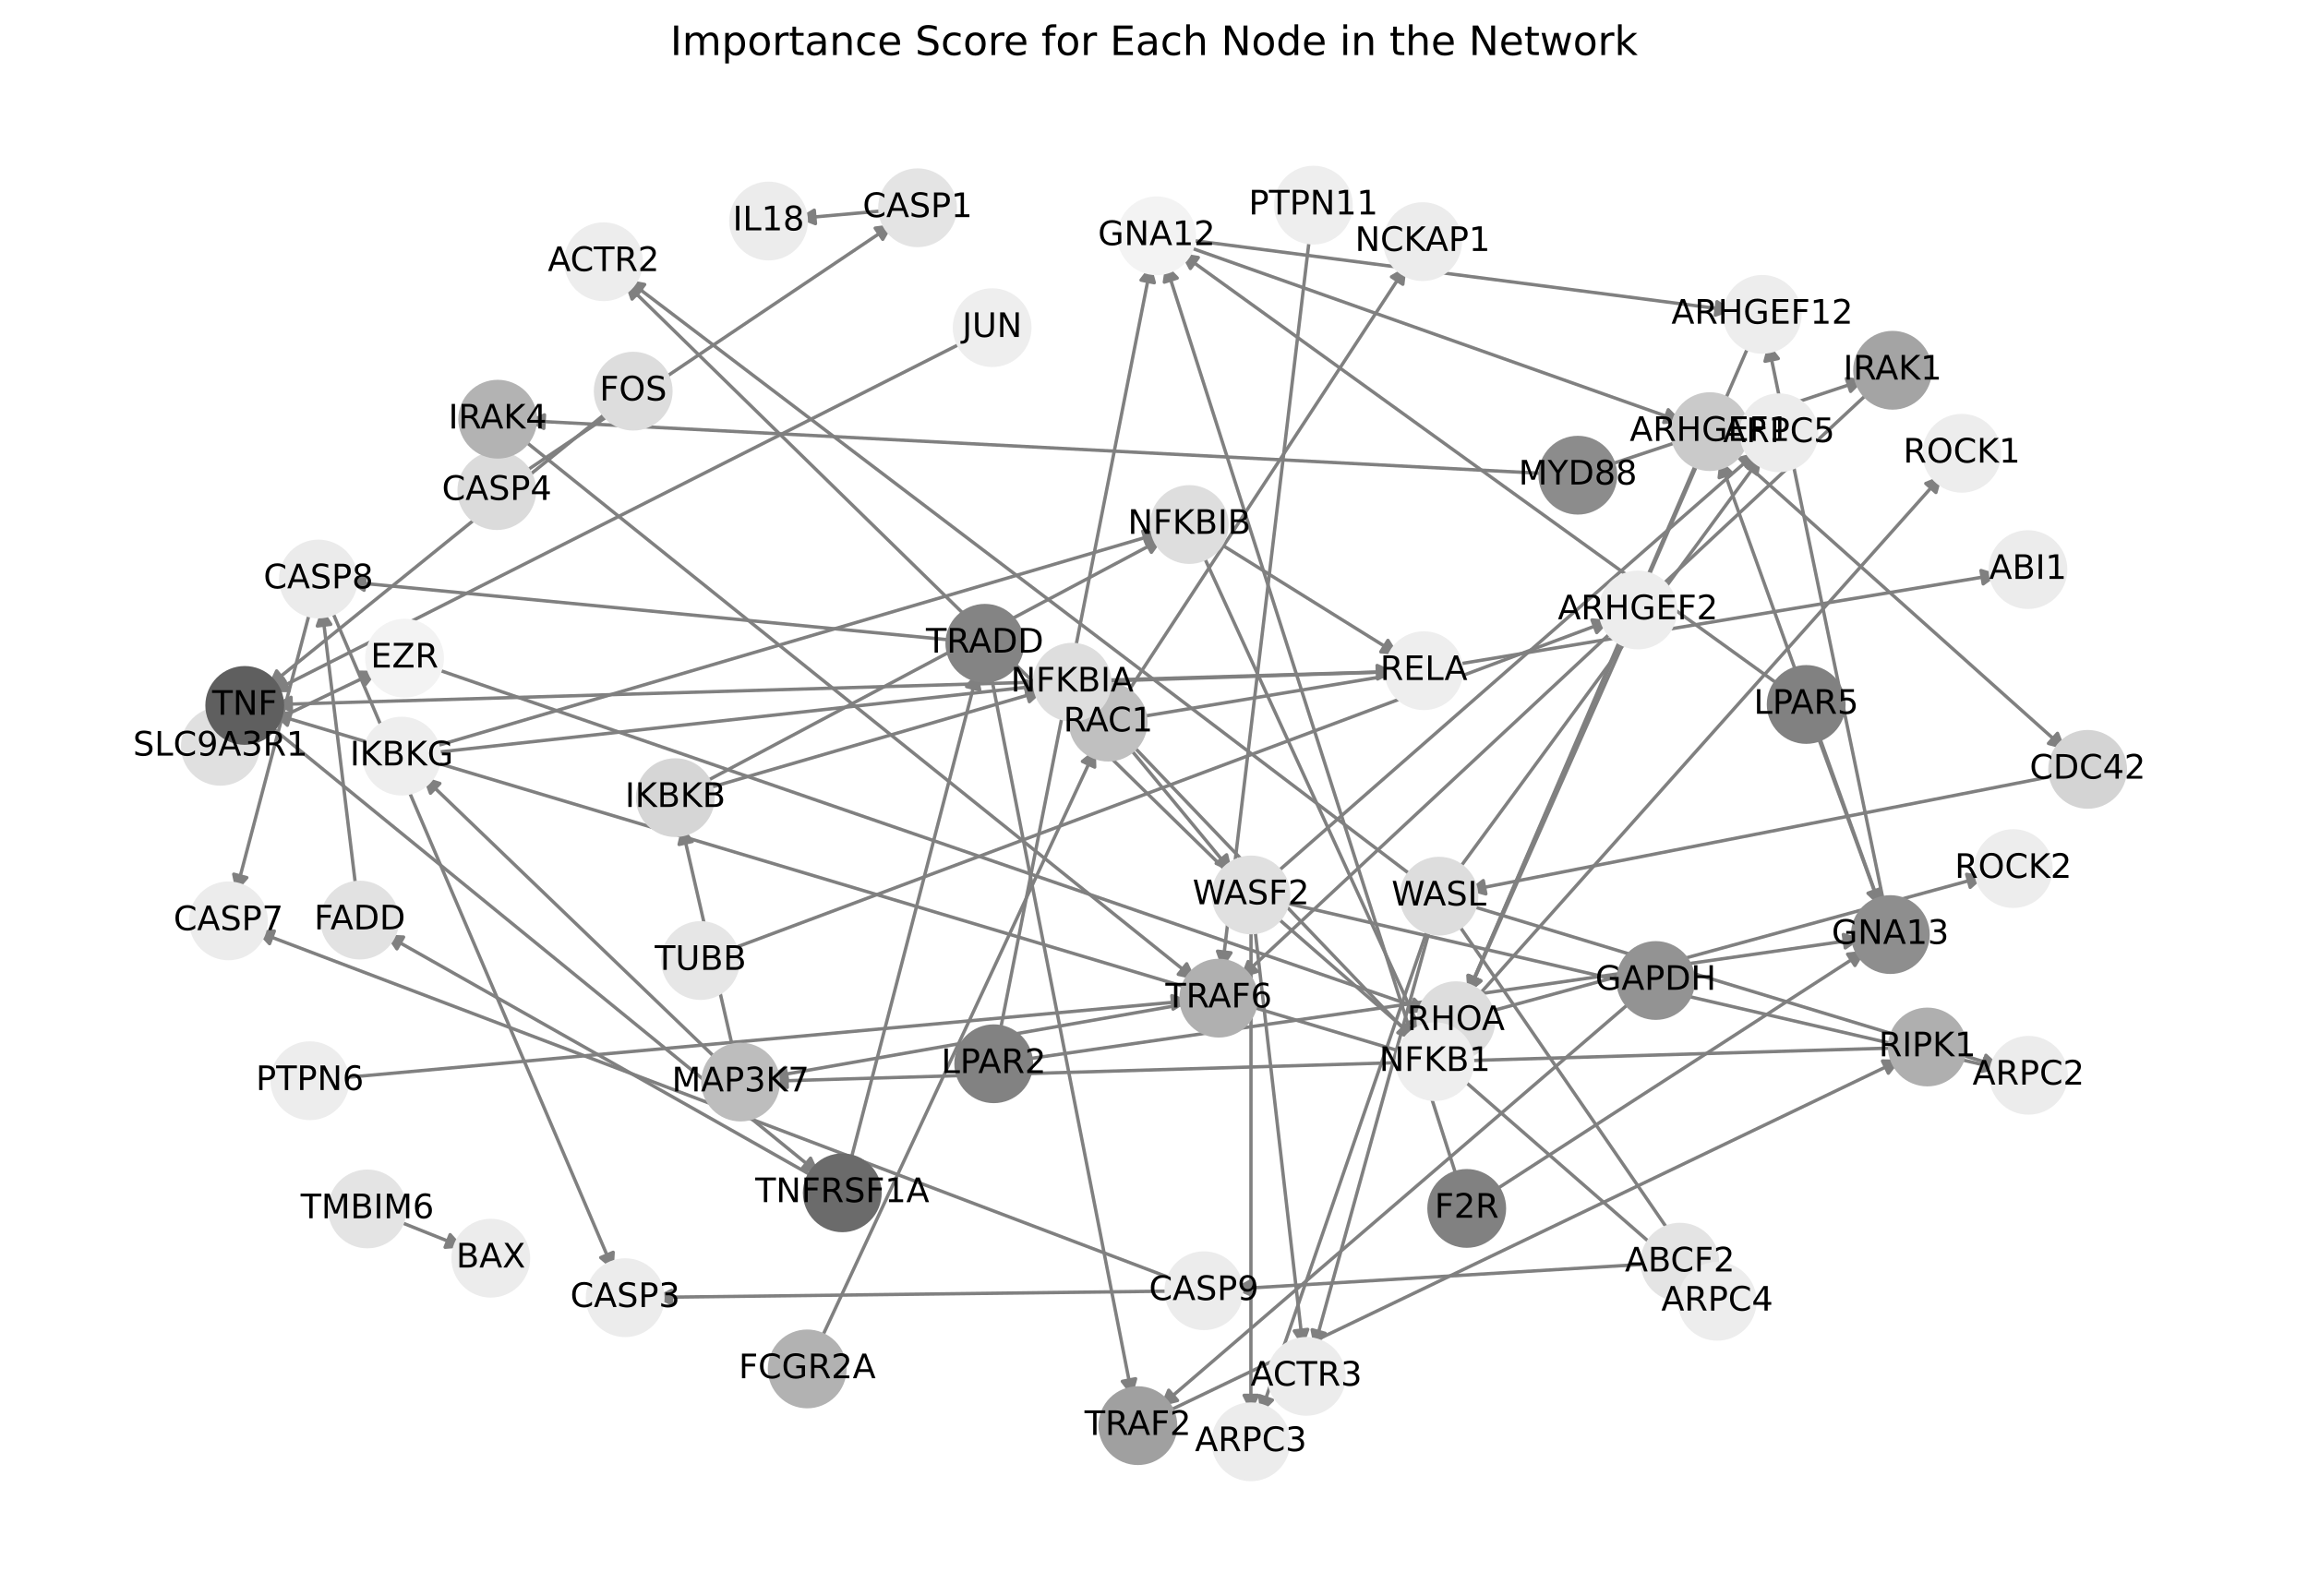 <?xml version="1.0" encoding="utf-8" standalone="no"?>
<!DOCTYPE svg PUBLIC "-//W3C//DTD SVG 1.1//EN"
  "http://www.w3.org/Graphics/SVG/1.1/DTD/svg11.dtd">
<!-- Created with matplotlib (https://matplotlib.org/) -->
<svg height="473.038pt" version="1.1" viewBox="0 0 684 473.038" width="684pt" xmlns="http://www.w3.org/2000/svg" xmlns:xlink="http://www.w3.org/1999/xlink">
 <defs>
  <style type="text/css">*{stroke-linecap:butt;stroke-linejoin:round;}</style>
 </defs>
 <g id="figure_1">
  <g id="patch_1">
   <path d="M 0 473.038 
L 684 473.038 
L 684 0 
L 0 0 
z
" style="fill:#ffffff;"/>
  </g>
  <g id="axes_1">
   <g id="patch_2">
    <path clip-path="url(#p401171030f)" d="M 610.196 229.7 
Q 522.571 246.831 436.043 263.748 
" style="fill:none;stroke:#808080;stroke-linecap:round;"/>
    <path clip-path="url(#p401171030f)" d="M 440.353 264.943 
L 436.043 263.748 
L 439.585 261.017 
L 440.353 264.943 
z
" style="fill:#808080;stroke:#808080;stroke-linecap:round;"/>
   </g>
   <g id="patch_3">
    <path clip-path="url(#p401171030f)" d="M 419.553 260.387 
Q 302.658 171.603 186.653 83.494 
" style="fill:none;stroke:#808080;stroke-linecap:round;"/>
    <path clip-path="url(#p401171030f)" d="M 188.629 87.506 
L 186.653 83.494 
L 191.048 84.321 
L 188.629 87.506 
z
" style="fill:#808080;stroke:#808080;stroke-linecap:round;"/>
   </g>
   <g id="patch_4">
    <path clip-path="url(#p401171030f)" d="M 424.143 273.967 
Q 406.794 336.787 389.743 398.53 
" style="fill:none;stroke:#808080;stroke-linecap:round;"/>
    <path clip-path="url(#p401171030f)" d="M 392.735 395.207 
L 389.743 398.53 
L 388.88 394.142 
L 392.735 395.207 
z
" style="fill:#808080;stroke:#808080;stroke-linecap:round;"/>
   </g>
   <g id="patch_5">
    <path clip-path="url(#p401171030f)" d="M 431.569 258.642 
Q 476.831 196.95 521.432 136.158 
" style="fill:none;stroke:#808080;stroke-linecap:round;"/>
    <path clip-path="url(#p401171030f)" d="M 517.453 138.2 
L 521.432 136.158 
L 520.678 140.566 
L 517.453 138.2 
z
" style="fill:#808080;stroke:#808080;stroke-linecap:round;"/>
   </g>
   <g id="patch_6">
    <path clip-path="url(#p401171030f)" d="M 431.353 272.766 
Q 467.681 325.666 503.377 377.644 
" style="fill:none;stroke:#808080;stroke-linecap:round;"/>
    <path clip-path="url(#p401171030f)" d="M 502.761 373.215 
L 503.377 377.644 
L 499.464 375.479 
L 502.761 373.215 
z
" style="fill:#808080;stroke:#808080;stroke-linecap:round;"/>
   </g>
   <g id="patch_7">
    <path clip-path="url(#p401171030f)" d="M 423.627 273.809 
Q 398.58 346.487 373.898 418.108 
" style="fill:none;stroke:#808080;stroke-linecap:round;"/>
    <path clip-path="url(#p401171030f)" d="M 377.092 414.978 
L 373.898 418.108 
L 373.31 413.675 
L 377.092 414.978 
z
" style="fill:#808080;stroke:#808080;stroke-linecap:round;"/>
   </g>
   <g id="patch_8">
    <path clip-path="url(#p401171030f)" d="M 434.736 268.142 
Q 513.805 292.169 591.804 315.872 
" style="fill:none;stroke:#808080;stroke-linecap:round;"/>
    <path clip-path="url(#p401171030f)" d="M 588.558 312.795 
L 591.804 315.872 
L 587.395 316.622 
L 588.558 312.795 
z
" style="fill:#808080;stroke:#808080;stroke-linecap:round;"/>
   </g>
   <g id="patch_9">
    <path clip-path="url(#p401171030f)" d="M 481.908 188.711 
Q 458.443 241.667 435.431 293.601 
" style="fill:none;stroke:#808080;stroke-linecap:round;"/>
    <path clip-path="url(#p401171030f)" d="M 438.88 290.754 
L 435.431 293.601 
L 435.223 289.133 
L 438.88 290.754 
z
" style="fill:#808080;stroke:#808080;stroke-linecap:round;"/>
   </g>
   <g id="patch_10">
    <path clip-path="url(#p401171030f)" d="M 437.233 296.075 
Q 506.435 218.445 574.893 141.65 
" style="fill:none;stroke:#808080;stroke-linecap:round;"/>
    <path clip-path="url(#p401171030f)" d="M 570.739 143.305 
L 574.893 141.65 
L 573.725 145.966 
L 570.739 143.305 
z
" style="fill:#808080;stroke:#808080;stroke-linecap:round;"/>
   </g>
   <g id="patch_11">
    <path clip-path="url(#p401171030f)" d="M 439.825 300.258 
Q 514.062 279.991 587.221 260.018 
" style="fill:none;stroke:#808080;stroke-linecap:round;"/>
    <path clip-path="url(#p401171030f)" d="M 582.835 259.142 
L 587.221 260.018 
L 583.889 263.001 
L 582.835 259.142 
z
" style="fill:#808080;stroke:#808080;stroke-linecap:round;"/>
   </g>
   <g id="patch_12">
    <path clip-path="url(#p401171030f)" d="M 215.727 281.668 
Q 346.517 232.748 476.259 184.219 
" style="fill:none;stroke:#808080;stroke-linecap:round;"/>
    <path clip-path="url(#p401171030f)" d="M 471.811 183.747 
L 476.259 184.219 
L 473.213 187.494 
L 471.811 183.747 
z
" style="fill:#808080;stroke:#808080;stroke-linecap:round;"/>
   </g>
   <g id="patch_13">
    <path clip-path="url(#p401171030f)" d="M 336.965 212.616 
Q 464.714 191.431 591.36 170.429 
" style="fill:none;stroke:#808080;stroke-linecap:round;"/>
    <path clip-path="url(#p401171030f)" d="M 587.087 169.11 
L 591.36 170.429 
L 587.741 173.056 
L 587.087 169.11 
z
" style="fill:#808080;stroke:#808080;stroke-linecap:round;"/>
   </g>
   <g id="patch_14">
    <path clip-path="url(#p401171030f)" d="M 333.16 206.786 
Q 375.015 142.828 416.258 79.805 
" style="fill:none;stroke:#808080;stroke-linecap:round;"/>
    <path clip-path="url(#p401171030f)" d="M 412.394 82.057 
L 416.258 79.805 
L 415.741 84.247 
L 412.394 82.057 
z
" style="fill:#808080;stroke:#808080;stroke-linecap:round;"/>
   </g>
   <g id="patch_15">
    <path clip-path="url(#p401171030f)" d="M 333.934 220.709 
Q 349.584 239.647 364.523 257.723 
" style="fill:none;stroke:#808080;stroke-linecap:round;"/>
    <path clip-path="url(#p401171030f)" d="M 363.516 253.366 
L 364.523 257.723 
L 360.433 255.914 
L 363.516 253.366 
z
" style="fill:#808080;stroke:#808080;stroke-linecap:round;"/>
   </g>
   <g id="patch_16">
    <path clip-path="url(#p401171030f)" d="M 73.118 217.466 
Q 92.596 208.148 111.065 199.312 
" style="fill:none;stroke:#808080;stroke-linecap:round;"/>
    <path clip-path="url(#p401171030f)" d="M 106.594 199.234 
L 111.065 199.312 
L 108.32 202.843 
L 106.594 199.234 
z
" style="fill:#808080;stroke:#808080;stroke-linecap:round;"/>
   </g>
   <g id="patch_17">
    <path clip-path="url(#p401171030f)" d="M 364.559 259.204 
Q 274.81 171.421 185.859 84.419 
" style="fill:none;stroke:#808080;stroke-linecap:round;"/>
    <path clip-path="url(#p401171030f)" d="M 187.32 88.646 
L 185.859 84.419 
L 190.117 85.787 
L 187.32 88.646 
z
" style="fill:#808080;stroke:#808080;stroke-linecap:round;"/>
   </g>
   <g id="patch_18">
    <path clip-path="url(#p401171030f)" d="M 371.739 273.861 
Q 378.946 336.604 386.024 398.236 
" style="fill:none;stroke:#808080;stroke-linecap:round;"/>
    <path clip-path="url(#p401171030f)" d="M 387.555 394.034 
L 386.024 398.236 
L 383.581 394.491 
L 387.555 394.034 
z
" style="fill:#808080;stroke:#808080;stroke-linecap:round;"/>
   </g>
   <g id="patch_19">
    <path clip-path="url(#p401171030f)" d="M 377.267 259.556 
Q 448.985 196.767 519.861 134.714 
" style="fill:none;stroke:#808080;stroke-linecap:round;"/>
    <path clip-path="url(#p401171030f)" d="M 515.534 135.844 
L 519.861 134.714 
L 518.169 138.854 
L 515.534 135.844 
z
" style="fill:#808080;stroke:#808080;stroke-linecap:round;"/>
   </g>
   <g id="patch_20">
    <path clip-path="url(#p401171030f)" d="M 377.281 270.952 
Q 439.831 325.482 501.539 379.277 
" style="fill:none;stroke:#808080;stroke-linecap:round;"/>
    <path clip-path="url(#p401171030f)" d="M 499.838 375.141 
L 501.539 379.277 
L 497.21 378.156 
L 499.838 375.141 
z
" style="fill:#808080;stroke:#808080;stroke-linecap:round;"/>
   </g>
   <g id="patch_21">
    <path clip-path="url(#p401171030f)" d="M 370.75 273.922 
Q 370.732 346.308 370.715 417.575 
" style="fill:none;stroke:#808080;stroke-linecap:round;"/>
    <path clip-path="url(#p401171030f)" d="M 372.716 413.576 
L 370.715 417.575 
L 368.716 413.575 
L 372.716 413.576 
z
" style="fill:#808080;stroke:#808080;stroke-linecap:round;"/>
   </g>
   <g id="patch_22">
    <path clip-path="url(#p401171030f)" d="M 379.186 267.217 
Q 485.954 291.987 591.634 316.505 
" style="fill:none;stroke:#808080;stroke-linecap:round;"/>
    <path clip-path="url(#p401171030f)" d="M 588.189 313.652 
L 591.634 316.505 
L 587.285 317.549 
L 588.189 313.652 
z
" style="fill:#808080;stroke:#808080;stroke-linecap:round;"/>
   </g>
   <g id="patch_23">
    <path clip-path="url(#p401171030f)" d="M 263.302 62.354 
Q 249.849 63.551 237.509 64.648 
" style="fill:none;stroke:#808080;stroke-linecap:round;"/>
    <path clip-path="url(#p401171030f)" d="M 241.671 66.286 
L 237.509 64.648 
L 241.316 62.302 
L 241.671 66.286 
z
" style="fill:#808080;stroke:#808080;stroke-linecap:round;"/>
   </g>
   <g id="patch_24">
    <path clip-path="url(#p401171030f)" d="M 251.799 345.167 
Q 270.745 272.108 289.41 200.131 
" style="fill:none;stroke:#808080;stroke-linecap:round;"/>
    <path clip-path="url(#p401171030f)" d="M 286.47 203.501 
L 289.41 200.131 
L 290.342 204.505 
L 286.47 203.501 
z
" style="fill:#808080;stroke:#808080;stroke-linecap:round;"/>
   </g>
   <g id="patch_25">
    <path clip-path="url(#p401171030f)" d="M 242.086 349.288 
Q 178.123 313.128 115.132 277.519 
" style="fill:none;stroke:#808080;stroke-linecap:round;"/>
    <path clip-path="url(#p401171030f)" d="M 117.63 281.228 
L 115.132 277.519 
L 119.598 277.746 
L 117.63 281.228 
z
" style="fill:#808080;stroke:#808080;stroke-linecap:round;"/>
   </g>
   <g id="patch_26">
    <path clip-path="url(#p401171030f)" d="M 79.246 214.564 
Q 161.08 281.32 242.049 347.369 
" style="fill:none;stroke:#808080;stroke-linecap:round;"/>
    <path clip-path="url(#p401171030f)" d="M 240.214 343.291 
L 242.049 347.369 
L 237.685 346.391 
L 240.214 343.291 
z
" style="fill:#808080;stroke:#808080;stroke-linecap:round;"/>
   </g>
   <g id="patch_27">
    <path clip-path="url(#p401171030f)" d="M 128.076 197.916 
Q 275.678 248.816 422.223 299.351 
" style="fill:none;stroke:#808080;stroke-linecap:round;"/>
    <path clip-path="url(#p401171030f)" d="M 419.094 296.156 
L 422.223 299.351 
L 417.79 299.938 
L 419.094 296.156 
z
" style="fill:#808080;stroke:#808080;stroke-linecap:round;"/>
   </g>
   <g id="patch_28">
    <path clip-path="url(#p401171030f)" d="M 413.305 199.049 
Q 247.248 203.942 82.308 208.803 
" style="fill:none;stroke:#808080;stroke-linecap:round;"/>
    <path clip-path="url(#p401171030f)" d="M 86.366 210.684 
L 82.308 208.803 
L 86.248 206.686 
L 86.366 210.684 
z
" style="fill:#808080;stroke:#808080;stroke-linecap:round;"/>
   </g>
   <g id="patch_29">
    <path clip-path="url(#p401171030f)" d="M 208.449 234.002 
Q 258.937 219.313 308.352 204.937 
" style="fill:none;stroke:#808080;stroke-linecap:round;"/>
    <path clip-path="url(#p401171030f)" d="M 303.953 204.134 
L 308.352 204.937 
L 305.07 207.975 
L 303.953 204.134 
z
" style="fill:#808080;stroke:#808080;stroke-linecap:round;"/>
   </g>
   <g id="patch_30">
    <path clip-path="url(#p401171030f)" d="M 207.782 232.356 
Q 276.293 195.946 343.816 160.061 
" style="fill:none;stroke:#808080;stroke-linecap:round;"/>
    <path clip-path="url(#p401171030f)" d="M 339.345 160.172 
L 343.816 160.061 
L 341.222 163.704 
L 339.345 160.172 
z
" style="fill:#808080;stroke:#808080;stroke-linecap:round;"/>
   </g>
   <g id="patch_31">
    <path clip-path="url(#p401171030f)" d="M 345.033 418.816 
Q 454.205 366.445 562.369 314.558 
" style="fill:none;stroke:#808080;stroke-linecap:round;"/>
    <path clip-path="url(#p401171030f)" d="M 557.897 314.484 
L 562.369 314.558 
L 559.627 318.091 
L 557.897 314.484 
z
" style="fill:#808080;stroke:#808080;stroke-linecap:round;"/>
   </g>
   <g id="patch_32">
    <path clip-path="url(#p401171030f)" d="M 562.527 310.584 
Q 395.332 315.524 229.255 320.432 
" style="fill:none;stroke:#808080;stroke-linecap:round;"/>
    <path clip-path="url(#p401171030f)" d="M 233.312 322.313 
L 229.255 320.432 
L 233.194 318.314 
L 233.312 322.313 
z
" style="fill:#808080;stroke:#808080;stroke-linecap:round;"/>
   </g>
   <g id="patch_33">
    <path clip-path="url(#p401171030f)" d="M 293.525 199.167 
Q 314.544 306.615 335.348 412.966 
" style="fill:none;stroke:#808080;stroke-linecap:round;"/>
    <path clip-path="url(#p401171030f)" d="M 336.543 408.657 
L 335.348 412.966 
L 332.618 409.425 
L 336.543 408.657 
z
" style="fill:#808080;stroke:#808080;stroke-linecap:round;"/>
   </g>
   <g id="patch_34">
    <path clip-path="url(#p401171030f)" d="M 283.242 189.839 
Q 193.118 181.147 104.107 172.561 
" style="fill:none;stroke:#808080;stroke-linecap:round;"/>
    <path clip-path="url(#p401171030f)" d="M 107.896 174.936 
L 104.107 172.561 
L 108.28 170.954 
L 107.896 174.936 
z
" style="fill:#808080;stroke:#808080;stroke-linecap:round;"/>
   </g>
   <g id="patch_35">
    <path clip-path="url(#p401171030f)" d="M 475.818 138.111 
Q 514.245 125.299 551.611 112.84 
" style="fill:none;stroke:#808080;stroke-linecap:round;"/>
    <path clip-path="url(#p401171030f)" d="M 547.184 112.208 
L 551.611 112.84 
L 548.449 116.003 
L 547.184 112.208 
z
" style="fill:#808080;stroke:#808080;stroke-linecap:round;"/>
   </g>
   <g id="patch_36">
    <path clip-path="url(#p401171030f)" d="M 458.955 140.4 
Q 307.552 132.551 157.265 124.759 
" style="fill:none;stroke:#808080;stroke-linecap:round;"/>
    <path clip-path="url(#p401171030f)" d="M 161.156 126.963 
L 157.265 124.759 
L 161.364 122.968 
L 161.156 126.963 
z
" style="fill:#808080;stroke:#808080;stroke-linecap:round;"/>
   </g>
   <g id="patch_37">
    <path clip-path="url(#p401171030f)" d="M 352.657 297.352 
Q 290.335 308.288 229.114 319.03 
" style="fill:none;stroke:#808080;stroke-linecap:round;"/>
    <path clip-path="url(#p401171030f)" d="M 233.4 320.309 
L 229.114 319.03 
L 232.708 316.369 
L 233.4 320.309 
z
" style="fill:#808080;stroke:#808080;stroke-linecap:round;"/>
   </g>
   <g id="patch_38">
    <path clip-path="url(#p401171030f)" d="M 484.118 296.268 
Q 413.954 356.593 344.638 416.188 
" style="fill:none;stroke:#808080;stroke-linecap:round;"/>
    <path clip-path="url(#p401171030f)" d="M 348.975 415.097 
L 344.638 416.188 
L 346.367 412.064 
L 348.975 415.097 
z
" style="fill:#808080;stroke:#808080;stroke-linecap:round;"/>
   </g>
   <g id="patch_39">
    <path clip-path="url(#p401171030f)" d="M 217.545 312.28 
Q 209.808 278.571 202.321 245.952 
" style="fill:none;stroke:#808080;stroke-linecap:round;"/>
    <path clip-path="url(#p401171030f)" d="M 201.266 250.298 
L 202.321 245.952 
L 205.165 249.403 
L 201.266 250.298 
z
" style="fill:#808080;stroke:#808080;stroke-linecap:round;"/>
   </g>
   <g id="patch_40">
    <path clip-path="url(#p401171030f)" d="M 213.238 314.715 
Q 169.256 272.415 126.08 230.89 
" style="fill:none;stroke:#808080;stroke-linecap:round;"/>
    <path clip-path="url(#p401171030f)" d="M 127.577 235.104 
L 126.08 230.89 
L 130.35 232.221 
L 127.577 235.104 
z
" style="fill:#808080;stroke:#808080;stroke-linecap:round;"/>
   </g>
   <g id="patch_41">
    <path clip-path="url(#p401171030f)" d="M 416.942 312.195 
Q 248.886 261.884 81.902 211.895 
" style="fill:none;stroke:#808080;stroke-linecap:round;"/>
    <path clip-path="url(#p401171030f)" d="M 85.161 214.958 
L 81.902 211.895 
L 86.308 211.126 
L 85.161 214.958 
z
" style="fill:#808080;stroke:#808080;stroke-linecap:round;"/>
   </g>
   <g id="patch_42">
    <path clip-path="url(#p401171030f)" d="M 503.299 135.886 
Q 469.098 215.237 435.339 293.561 
" style="fill:none;stroke:#808080;stroke-linecap:round;"/>
    <path clip-path="url(#p401171030f)" d="M 438.759 290.679 
L 435.339 293.561 
L 435.086 289.096 
L 438.759 290.679 
z
" style="fill:#808080;stroke:#808080;stroke-linecap:round;"/>
   </g>
   <g id="patch_43">
    <path clip-path="url(#p401171030f)" d="M 513.181 133.704 
Q 562.71 177.986 611.405 221.522 
" style="fill:none;stroke:#808080;stroke-linecap:round;"/>
    <path clip-path="url(#p401171030f)" d="M 609.756 217.364 
L 611.405 221.522 
L 607.09 220.346 
L 609.756 217.364 
z
" style="fill:#808080;stroke:#808080;stroke-linecap:round;"/>
   </g>
   <g id="patch_44">
    <path clip-path="url(#p401171030f)" d="M 242.881 397.892 
Q 283.823 309.889 324.293 222.9 
" style="fill:none;stroke:#808080;stroke-linecap:round;"/>
    <path clip-path="url(#p401171030f)" d="M 320.792 225.683 
L 324.293 222.9 
L 324.419 227.37 
L 320.792 225.683 
z
" style="fill:#808080;stroke:#808080;stroke-linecap:round;"/>
   </g>
   <g id="patch_45">
    <path clip-path="url(#p401171030f)" d="M 105.581 264.111 
Q 100.498 222.164 95.55 181.327 
" style="fill:none;stroke:#808080;stroke-linecap:round;"/>
    <path clip-path="url(#p401171030f)" d="M 94.046 185.538 
L 95.55 181.327 
L 98.017 185.057 
L 94.046 185.538 
z
" style="fill:#808080;stroke:#808080;stroke-linecap:round;"/>
   </g>
   <g id="patch_46">
    <path clip-path="url(#p401171030f)" d="M 348.128 382.677 
Q 271.035 383.605 195.059 384.519 
" style="fill:none;stroke:#808080;stroke-linecap:round;"/>
    <path clip-path="url(#p401171030f)" d="M 199.083 386.471 
L 195.059 384.519 
L 199.035 382.471 
L 199.083 386.471 
z
" style="fill:#808080;stroke:#808080;stroke-linecap:round;"/>
   </g>
   <g id="patch_47">
    <path clip-path="url(#p401171030f)" d="M 348.694 379.503 
Q 212.249 327.758 76.85 276.409 
" style="fill:none;stroke:#808080;stroke-linecap:round;"/>
    <path clip-path="url(#p401171030f)" d="M 79.881 279.698 
L 76.85 276.409 
L 81.299 275.958 
L 79.881 279.698 
z
" style="fill:#808080;stroke:#808080;stroke-linecap:round;"/>
   </g>
   <g id="patch_48">
    <path clip-path="url(#p401171030f)" d="M 97.774 179.589 
Q 139.827 278.132 181.442 375.646 
" style="fill:none;stroke:#808080;stroke-linecap:round;"/>
    <path clip-path="url(#p401171030f)" d="M 181.712 371.182 
L 181.442 375.646 
L 178.033 372.752 
L 181.712 371.182 
z
" style="fill:#808080;stroke:#808080;stroke-linecap:round;"/>
   </g>
   <g id="patch_49">
    <path clip-path="url(#p401171030f)" d="M 92.169 179.999 
Q 81.04 222.282 70.195 263.484 
" style="fill:none;stroke:#808080;stroke-linecap:round;"/>
    <path clip-path="url(#p401171030f)" d="M 73.147 260.125 
L 70.195 263.484 
L 69.279 259.107 
L 73.147 260.125 
z
" style="fill:#808080;stroke:#808080;stroke-linecap:round;"/>
   </g>
   <g id="patch_50">
    <path clip-path="url(#p401171030f)" d="M 116.914 361.541 
Q 127.16 365.63 136.368 369.305 
" style="fill:none;stroke:#808080;stroke-linecap:round;"/>
    <path clip-path="url(#p401171030f)" d="M 133.395 365.965 
L 136.368 369.305 
L 131.912 369.68 
L 133.395 365.965 
z
" style="fill:#808080;stroke:#808080;stroke-linecap:round;"/>
   </g>
   <g id="patch_51">
    <path clip-path="url(#p401171030f)" d="M 154.429 140.586 
Q 209.585 103.503 263.812 67.044 
" style="fill:none;stroke:#808080;stroke-linecap:round;"/>
    <path clip-path="url(#p401171030f)" d="M 259.377 67.616 
L 263.812 67.044 
L 261.609 70.936 
L 259.377 67.616 
z
" style="fill:#808080;stroke:#808080;stroke-linecap:round;"/>
   </g>
   <g id="patch_52">
    <path clip-path="url(#p401171030f)" d="M 489.208 374.623 
Q 427.32 378.338 366.548 381.987 
" style="fill:none;stroke:#808080;stroke-linecap:round;"/>
    <path clip-path="url(#p401171030f)" d="M 370.661 383.743 
L 366.548 381.987 
L 370.421 379.75 
L 370.661 383.743 
z
" style="fill:#808080;stroke:#808080;stroke-linecap:round;"/>
   </g>
   <g id="patch_53">
    <path clip-path="url(#p401171030f)" d="M 127.641 223.163 
Q 218.388 213.159 308.023 203.277 
" style="fill:none;stroke:#808080;stroke-linecap:round;"/>
    <path clip-path="url(#p401171030f)" d="M 303.828 201.727 
L 308.023 203.277 
L 304.266 205.703 
L 303.828 201.727 
z
" style="fill:#808080;stroke:#808080;stroke-linecap:round;"/>
   </g>
   <g id="patch_54">
    <path clip-path="url(#p401171030f)" d="M 127.342 221.668 
Q 235.744 189.791 343.072 158.229 
" style="fill:none;stroke:#808080;stroke-linecap:round;"/>
    <path clip-path="url(#p401171030f)" d="M 338.671 157.438 
L 343.072 158.229 
L 339.799 161.276 
L 338.671 157.438 
z
" style="fill:#808080;stroke:#808080;stroke-linecap:round;"/>
   </g>
   <g id="patch_55">
    <path clip-path="url(#p401171030f)" d="M 296.173 306.801 
Q 318.644 192.595 340.898 79.486 
" style="fill:none;stroke:#808080;stroke-linecap:round;"/>
    <path clip-path="url(#p401171030f)" d="M 338.163 83.025 
L 340.898 79.486 
L 342.088 83.797 
L 338.163 83.025 
z
" style="fill:#808080;stroke:#808080;stroke-linecap:round;"/>
   </g>
   <g id="patch_56">
    <path clip-path="url(#p401171030f)" d="M 303.077 314.062 
Q 427.36 296.153 550.537 278.403 
" style="fill:none;stroke:#808080;stroke-linecap:round;"/>
    <path clip-path="url(#p401171030f)" d="M 546.293 276.994 
L 550.537 278.403 
L 546.864 280.954 
L 546.293 276.994 
z
" style="fill:#808080;stroke:#808080;stroke-linecap:round;"/>
   </g>
   <g id="patch_57">
    <path clip-path="url(#p401171030f)" d="M 528.263 203.735 
Q 439.035 139.346 350.714 75.612 
" style="fill:none;stroke:#808080;stroke-linecap:round;"/>
    <path clip-path="url(#p401171030f)" d="M 352.788 79.574 
L 350.714 75.612 
L 355.128 76.331 
L 352.788 79.574 
z
" style="fill:#808080;stroke:#808080;stroke-linecap:round;"/>
   </g>
   <g id="patch_58">
    <path clip-path="url(#p401171030f)" d="M 538.258 216.933 
Q 547.751 242.902 556.859 267.822 
" style="fill:none;stroke:#808080;stroke-linecap:round;"/>
    <path clip-path="url(#p401171030f)" d="M 557.364 263.379 
L 556.859 267.822 
L 553.608 264.752 
L 557.364 263.379 
z
" style="fill:#808080;stroke:#808080;stroke-linecap:round;"/>
   </g>
   <g id="patch_59">
    <path clip-path="url(#p401171030f)" d="M 432.048 349.929 
Q 388.732 214.035 345.756 79.207 
" style="fill:none;stroke:#808080;stroke-linecap:round;"/>
    <path clip-path="url(#p401171030f)" d="M 345.065 83.626 
L 345.756 79.207 
L 348.876 82.411 
L 345.065 83.626 
z
" style="fill:#808080;stroke:#808080;stroke-linecap:round;"/>
   </g>
   <g id="patch_60">
    <path clip-path="url(#p401171030f)" d="M 441.953 353.473 
Q 497.449 317.592 552.006 282.318 
" style="fill:none;stroke:#808080;stroke-linecap:round;"/>
    <path clip-path="url(#p401171030f)" d="M 547.561 282.81 
L 552.006 282.318 
L 549.733 286.169 
L 547.561 282.81 
z
" style="fill:#808080;stroke:#808080;stroke-linecap:round;"/>
   </g>
   <g id="patch_61">
    <path clip-path="url(#p401171030f)" d="M 350.949 72.781 
Q 424.755 98.912 497.507 124.67 
" style="fill:none;stroke:#808080;stroke-linecap:round;"/>
    <path clip-path="url(#p401171030f)" d="M 494.404 121.449 
L 497.507 124.67 
L 493.069 125.22 
L 494.404 121.449 
z
" style="fill:#808080;stroke:#808080;stroke-linecap:round;"/>
   </g>
   <g id="patch_62">
    <path clip-path="url(#p401171030f)" d="M 351.377 71.006 
Q 432.525 81.536 512.565 91.923 
" style="fill:none;stroke:#808080;stroke-linecap:round;"/>
    <path clip-path="url(#p401171030f)" d="M 508.856 89.425 
L 512.565 91.923 
L 508.341 93.392 
L 508.856 89.425 
z
" style="fill:#808080;stroke:#808080;stroke-linecap:round;"/>
   </g>
   <g id="patch_63">
    <path clip-path="url(#p401171030f)" d="M 557.294 268.861 
Q 533.472 202.472 510.028 137.136 
" style="fill:none;stroke:#808080;stroke-linecap:round;"/>
    <path clip-path="url(#p401171030f)" d="M 509.497 141.576 
L 510.028 137.136 
L 513.262 140.225 
L 509.497 141.576 
z
" style="fill:#808080;stroke:#808080;stroke-linecap:round;"/>
   </g>
   <g id="patch_64">
    <path clip-path="url(#p401171030f)" d="M 558.466 268.529 
Q 541.239 185.095 524.237 102.755 
" style="fill:none;stroke:#808080;stroke-linecap:round;"/>
    <path clip-path="url(#p401171030f)" d="M 523.087 107.077 
L 524.237 102.755 
L 527.005 106.268 
L 523.087 107.077 
z
" style="fill:#808080;stroke:#808080;stroke-linecap:round;"/>
   </g>
   <g id="patch_65">
    <path clip-path="url(#p401171030f)" d="M 518.815 101.126 
Q 476.865 197.861 435.36 293.569 
" style="fill:none;stroke:#808080;stroke-linecap:round;"/>
    <path clip-path="url(#p401171030f)" d="M 438.786 290.695 
L 435.36 293.569 
L 435.116 289.104 
L 438.786 290.695 
z
" style="fill:#808080;stroke:#808080;stroke-linecap:round;"/>
   </g>
   <g id="patch_66">
    <path clip-path="url(#p401171030f)" d="M 326.395 201.922 
Q 369.851 200.5 412.19 199.114 
" style="fill:none;stroke:#808080;stroke-linecap:round;"/>
    <path clip-path="url(#p401171030f)" d="M 408.127 197.246 
L 412.19 199.114 
L 408.258 201.244 
L 408.127 197.246 
z
" style="fill:#808080;stroke:#808080;stroke-linecap:round;"/>
   </g>
   <g id="patch_67">
    <path clip-path="url(#p401171030f)" d="M 323.721 208.463 
Q 371.488 258.441 418.483 307.611 
" style="fill:none;stroke:#808080;stroke-linecap:round;"/>
    <path clip-path="url(#p401171030f)" d="M 417.165 303.337 
L 418.483 307.611 
L 414.273 306.101 
L 417.165 303.337 
z
" style="fill:#808080;stroke:#808080;stroke-linecap:round;"/>
   </g>
   <g id="patch_68">
    <path clip-path="url(#p401171030f)" d="M 359.806 160.052 
Q 387.209 177.133 413.664 193.622 
" style="fill:none;stroke:#808080;stroke-linecap:round;"/>
    <path clip-path="url(#p401171030f)" d="M 411.327 189.809 
L 413.664 193.622 
L 409.211 193.204 
L 411.327 189.809 
z
" style="fill:#808080;stroke:#808080;stroke-linecap:round;"/>
   </g>
   <g id="patch_69">
    <path clip-path="url(#p401171030f)" d="M 356.056 163.348 
Q 388.846 235.075 421.172 305.785 
" style="fill:none;stroke:#808080;stroke-linecap:round;"/>
    <path clip-path="url(#p401171030f)" d="M 421.328 301.316 
L 421.172 305.785 
L 417.69 302.979 
L 421.328 301.316 
z
" style="fill:#808080;stroke:#808080;stroke-linecap:round;"/>
   </g>
   <g id="patch_70">
    <path clip-path="url(#p401171030f)" d="M 554.553 115.651 
Q 461.039 202.801 368.342 289.189 
" style="fill:none;stroke:#808080;stroke-linecap:round;"/>
    <path clip-path="url(#p401171030f)" d="M 372.632 287.925 
L 368.342 289.189 
L 369.905 284.998 
L 372.632 287.925 
z
" style="fill:#808080;stroke:#808080;stroke-linecap:round;"/>
   </g>
   <g id="patch_71">
    <path clip-path="url(#p401171030f)" d="M 154.257 129.675 
Q 254.346 210.053 353.564 289.731 
" style="fill:none;stroke:#808080;stroke-linecap:round;"/>
    <path clip-path="url(#p401171030f)" d="M 351.697 285.667 
L 353.564 289.731 
L 349.193 288.785 
L 351.697 285.667 
z
" style="fill:#808080;stroke:#808080;stroke-linecap:round;"/>
   </g>
   <g id="patch_72">
    <path clip-path="url(#p401171030f)" d="M 180.922 121.388 
Q 130.094 162.516 80.136 202.941 
" style="fill:none;stroke:#808080;stroke-linecap:round;"/>
    <path clip-path="url(#p401171030f)" d="M 84.504 201.979 
L 80.136 202.941 
L 81.988 198.87 
L 84.504 201.979 
z
" style="fill:#808080;stroke:#808080;stroke-linecap:round;"/>
   </g>
   <g id="patch_73">
    <path clip-path="url(#p401171030f)" d="M 286.305 101.023 
Q 183.284 153.104 81.261 204.68 
" style="fill:none;stroke:#808080;stroke-linecap:round;"/>
    <path clip-path="url(#p401171030f)" d="M 85.733 204.66 
L 81.261 204.68 
L 83.929 201.09 
L 85.733 204.66 
z
" style="fill:#808080;stroke:#808080;stroke-linecap:round;"/>
   </g>
   <g id="patch_74">
    <path clip-path="url(#p401171030f)" d="M 100.458 319.543 
Q 226.513 308.09 351.455 296.739 
" style="fill:none;stroke:#808080;stroke-linecap:round;"/>
    <path clip-path="url(#p401171030f)" d="M 347.29 295.109 
L 351.455 296.739 
L 347.652 299.093 
L 347.29 295.109 
z
" style="fill:#808080;stroke:#808080;stroke-linecap:round;"/>
   </g>
   <g id="patch_75">
    <path clip-path="url(#p401171030f)" d="M 388.21 69.402 
Q 375.213 178.328 362.348 286.144 
" style="fill:none;stroke:#808080;stroke-linecap:round;"/>
    <path clip-path="url(#p401171030f)" d="M 364.808 282.409 
L 362.348 286.144 
L 360.836 281.935 
L 364.808 282.409 
z
" style="fill:#808080;stroke:#808080;stroke-linecap:round;"/>
   </g>
   <g id="PathCollection_1">
    <defs>
     <path d="M 0 11.18 
C 2.965 11.18 5.809 10.002 7.906 7.906 
C 10.002 5.809 11.18 2.965 11.18 -0 
C 11.18 -2.965 10.002 -5.809 7.906 -7.906 
C 5.809 -10.002 2.965 -11.18 0 -11.18 
C -2.965 -11.18 -5.809 -10.002 -7.906 -7.906 
C -10.002 -5.809 -11.18 -2.965 -11.18 0 
C -11.18 2.965 -10.002 5.809 -7.906 7.906 
C -5.809 10.002 -2.965 11.18 0 11.18 
z
" id="C0_0_41f46f640c"/>
    </defs>
    <g clip-path="url(#p401171030f)">
     <use style="fill:#d4d4d4;stroke:#d4d4d4;" x="618.694" xlink:href="#C0_0_41f46f640c" y="228.039"/>
    </g>
    <g clip-path="url(#p401171030f)">
     <use style="fill:#dddddd;stroke:#dddddd;" x="426.448" xlink:href="#C0_0_41f46f640c" y="265.624"/>
    </g>
    <g clip-path="url(#p401171030f)">
     <use style="fill:#ededed;stroke:#ededed;" x="485.417" xlink:href="#C0_0_41f46f640c" y="180.794"/>
    </g>
    <g clip-path="url(#p401171030f)">
     <use style="fill:#dddddd;stroke:#dddddd;" x="431.47" xlink:href="#C0_0_41f46f640c" y="302.539"/>
    </g>
    <g clip-path="url(#p401171030f)">
     <use style="fill:#e6e6e6;stroke:#e6e6e6;" x="207.618" xlink:href="#C0_0_41f46f640c" y="284.701"/>
    </g>
    <g clip-path="url(#p401171030f)">
     <use style="fill:#c0c0c0;stroke:#c0c0c0;" x="328.417" xlink:href="#C0_0_41f46f640c" y="214.033"/>
    </g>
    <g clip-path="url(#p401171030f)">
     <use style="fill:#e0e0e0;stroke:#e0e0e0;" x="65.306" xlink:href="#C0_0_41f46f640c" y="221.204"/>
    </g>
    <g clip-path="url(#p401171030f)">
     <use style="fill:#e0e0e0;stroke:#e0e0e0;" x="370.752" xlink:href="#C0_0_41f46f640c" y="265.261"/>
    </g>
    <g clip-path="url(#p401171030f)">
     <use style="fill:#e4e4e4;stroke:#e4e4e4;" x="271.93" xlink:href="#C0_0_41f46f640c" y="61.587"/>
    </g>
    <g clip-path="url(#p401171030f)">
     <use style="fill:#ececec;stroke:#ececec;" x="227.768" xlink:href="#C0_0_41f46f640c" y="65.515"/>
    </g>
    <g clip-path="url(#p401171030f)">
     <use style="fill:#6b6b6b;stroke:#6b6b6b;" x="249.625" xlink:href="#C0_0_41f46f640c" y="353.55"/>
    </g>
    <g clip-path="url(#p401171030f)">
     <use style="fill:#5f5f5f;stroke:#5f5f5f;" x="72.536" xlink:href="#C0_0_41f46f640c" y="209.091"/>
    </g>
    <g clip-path="url(#p401171030f)">
     <use style="fill:#f3f3f3;stroke:#f3f3f3;" x="119.886" xlink:href="#C0_0_41f46f640c" y="195.092"/>
    </g>
    <g clip-path="url(#p401171030f)">
     <use style="fill:#eeeeee;stroke:#eeeeee;" x="421.961" xlink:href="#C0_0_41f46f640c" y="198.794"/>
    </g>
    <g clip-path="url(#p401171030f)">
     <use style="fill:#d6d6d6;stroke:#d6d6d6;" x="200.133" xlink:href="#C0_0_41f46f640c" y="236.421"/>
    </g>
    <g clip-path="url(#p401171030f)">
     <use style="fill:#a0a0a0;stroke:#a0a0a0;" x="337.225" xlink:href="#C0_0_41f46f640c" y="422.562"/>
    </g>
    <g clip-path="url(#p401171030f)">
     <use style="fill:#afafaf;stroke:#afafaf;" x="571.186" xlink:href="#C0_0_41f46f640c" y="310.328"/>
    </g>
    <g clip-path="url(#p401171030f)">
     <use style="fill:#848484;stroke:#848484;" x="291.863" xlink:href="#C0_0_41f46f640c" y="190.671"/>
    </g>
    <g clip-path="url(#p401171030f)">
     <use style="fill:#8c8c8c;stroke:#8c8c8c;" x="467.605" xlink:href="#C0_0_41f46f640c" y="140.849"/>
    </g>
    <g clip-path="url(#p401171030f)">
     <use style="fill:#b0b0b0;stroke:#b0b0b0;" x="361.19" xlink:href="#C0_0_41f46f640c" y="295.854"/>
    </g>
    <g clip-path="url(#p401171030f)">
     <use style="fill:#939393;stroke:#939393;" x="490.687" xlink:href="#C0_0_41f46f640c" y="290.621"/>
    </g>
    <g clip-path="url(#p401171030f)">
     <use style="fill:#bdbdbd;stroke:#bdbdbd;" x="219.482" xlink:href="#C0_0_41f46f640c" y="320.72"/>
    </g>
    <g clip-path="url(#p401171030f)">
     <use style="fill:#eeeeee;stroke:#eeeeee;" x="425.238" xlink:href="#C0_0_41f46f640c" y="314.678"/>
    </g>
    <g clip-path="url(#p401171030f)">
     <use style="fill:#cacaca;stroke:#cacaca;" x="506.726" xlink:href="#C0_0_41f46f640c" y="127.933"/>
    </g>
    <g clip-path="url(#p401171030f)">
     <use style="fill:#b2b2b2;stroke:#b2b2b2;" x="239.227" xlink:href="#C0_0_41f46f640c" y="405.747"/>
    </g>
    <g clip-path="url(#p401171030f)">
     <use style="fill:#ececec;stroke:#ececec;" x="601.009" xlink:href="#C0_0_41f46f640c" y="168.829"/>
    </g>
    <g clip-path="url(#p401171030f)">
     <use style="fill:#ececec;stroke:#ececec;" x="421.613" xlink:href="#C0_0_41f46f640c" y="71.622"/>
    </g>
    <g clip-path="url(#p401171030f)">
     <use style="fill:#e2e2e2;stroke:#e2e2e2;" x="106.622" xlink:href="#C0_0_41f46f640c" y="272.708"/>
    </g>
    <g clip-path="url(#p401171030f)">
     <use style="fill:#ececec;stroke:#ececec;" x="356.788" xlink:href="#C0_0_41f46f640c" y="382.573"/>
    </g>
    <g clip-path="url(#p401171030f)">
     <use style="fill:#ececec;stroke:#ececec;" x="67.705" xlink:href="#C0_0_41f46f640c" y="272.941"/>
    </g>
    <g clip-path="url(#p401171030f)">
     <use style="fill:#ececec;stroke:#ececec;" x="185.279" xlink:href="#C0_0_41f46f640c" y="384.637"/>
    </g>
    <g clip-path="url(#p401171030f)">
     <use style="fill:#ebebeb;stroke:#ebebeb;" x="94.374" xlink:href="#C0_0_41f46f640c" y="171.622"/>
    </g>
    <g clip-path="url(#p401171030f)">
     <use style="fill:#ececec;stroke:#ececec;" x="145.45" xlink:href="#C0_0_41f46f640c" y="372.93"/>
    </g>
    <g clip-path="url(#p401171030f)">
     <use style="fill:#e4e4e4;stroke:#e4e4e4;" x="108.873" xlink:href="#C0_0_41f46f640c" y="358.331"/>
    </g>
    <g clip-path="url(#p401171030f)">
     <use style="fill:#dbdbdb;stroke:#dbdbdb;" x="147.241" xlink:href="#C0_0_41f46f640c" y="145.419"/>
    </g>
    <g clip-path="url(#p401171030f)">
     <use style="fill:#e4e4e4;stroke:#e4e4e4;" x="497.857" xlink:href="#C0_0_41f46f640c" y="374.104"/>
    </g>
    <g clip-path="url(#p401171030f)">
     <use style="fill:#eeeeee;stroke:#eeeeee;" x="119.033" xlink:href="#C0_0_41f46f640c" y="224.112"/>
    </g>
    <g clip-path="url(#p401171030f)">
     <use style="fill:#ededed;stroke:#ededed;" x="581.399" xlink:href="#C0_0_41f46f640c" y="134.352"/>
    </g>
    <g clip-path="url(#p401171030f)">
     <use style="fill:#ededed;stroke:#ededed;" x="596.651" xlink:href="#C0_0_41f46f640c" y="257.444"/>
    </g>
    <g clip-path="url(#p401171030f)">
     <use style="fill:#ededed;stroke:#ededed;" x="178.869" xlink:href="#C0_0_41f46f640c" y="77.582"/>
    </g>
    <g clip-path="url(#p401171030f)">
     <use style="fill:#ececec;stroke:#ececec;" x="387.14" xlink:href="#C0_0_41f46f640c" y="407.953"/>
    </g>
    <g clip-path="url(#p401171030f)">
     <use style="fill:#ececec;stroke:#ececec;" x="527.216" xlink:href="#C0_0_41f46f640c" y="128.275"/>
    </g>
    <g clip-path="url(#p401171030f)">
     <use style="fill:#ededed;stroke:#ededed;" x="508.912" xlink:href="#C0_0_41f46f640c" y="385.704"/>
    </g>
    <g clip-path="url(#p401171030f)">
     <use style="fill:#ececec;stroke:#ececec;" x="370.712" xlink:href="#C0_0_41f46f640c" y="427.351"/>
    </g>
    <g clip-path="url(#p401171030f)">
     <use style="fill:#ececec;stroke:#ececec;" x="601.16" xlink:href="#C0_0_41f46f640c" y="318.715"/>
    </g>
    <g clip-path="url(#p401171030f)">
     <use style="fill:#828282;stroke:#828282;" x="294.502" xlink:href="#C0_0_41f46f640c" y="315.298"/>
    </g>
    <g clip-path="url(#p401171030f)">
     <use style="fill:#818181;stroke:#818181;" x="535.286" xlink:href="#C0_0_41f46f640c" y="208.803"/>
    </g>
    <g clip-path="url(#p401171030f)">
     <use style="fill:#818181;stroke:#818181;" x="434.677" xlink:href="#C0_0_41f46f640c" y="358.177"/>
    </g>
    <g clip-path="url(#p401171030f)">
     <use style="fill:#f3f3f3;stroke:#f3f3f3;" x="342.786" xlink:href="#C0_0_41f46f640c" y="69.891"/>
    </g>
    <g clip-path="url(#p401171030f)">
     <use style="fill:#8e8e8e;stroke:#8e8e8e;" x="560.217" xlink:href="#C0_0_41f46f640c" y="277.009"/>
    </g>
    <g clip-path="url(#p401171030f)">
     <use style="fill:#ededed;stroke:#ededed;" x="522.26" xlink:href="#C0_0_41f46f640c" y="93.181"/>
    </g>
    <g clip-path="url(#p401171030f)">
     <use style="fill:#dedede;stroke:#dedede;" x="317.741" xlink:href="#C0_0_41f46f640c" y="202.205"/>
    </g>
    <g clip-path="url(#p401171030f)">
     <use style="fill:#dedede;stroke:#dedede;" x="352.454" xlink:href="#C0_0_41f46f640c" y="155.47"/>
    </g>
    <g clip-path="url(#p401171030f)">
     <use style="fill:#a4a4a4;stroke:#a4a4a4;" x="560.888" xlink:href="#C0_0_41f46f640c" y="109.747"/>
    </g>
    <g clip-path="url(#p401171030f)">
     <use style="fill:#b3b3b3;stroke:#b3b3b3;" x="147.504" xlink:href="#C0_0_41f46f640c" y="124.253"/>
    </g>
    <g clip-path="url(#p401171030f)">
     <use style="fill:#dddddd;stroke:#dddddd;" x="187.657" xlink:href="#C0_0_41f46f640c" y="115.939"/>
    </g>
    <g clip-path="url(#p401171030f)">
     <use style="fill:#eeeeee;stroke:#eeeeee;" x="294.034" xlink:href="#C0_0_41f46f640c" y="97.115"/>
    </g>
    <g clip-path="url(#p401171030f)">
     <use style="fill:#ededed;stroke:#ededed;" x="91.831" xlink:href="#C0_0_41f46f640c" y="320.326"/>
    </g>
    <g clip-path="url(#p401171030f)">
     <use style="fill:#eeeeee;stroke:#eeeeee;" x="389.236" xlink:href="#C0_0_41f46f640c" y="60.805"/>
    </g>
   </g>
   <g id="text_1">
    <g clip-path="url(#p401171030f)">
     <!-- CDC42 -->
     <g transform="translate(601.499 230.798)scale(0.1 -0.1)">
      <defs>
       <path d="M 64.406 67.281 
L 64.406 56.891 
Q 59.422 61.531 53.781 63.812 
Q 48.141 66.109 41.797 66.109 
Q 29.297 66.109 22.656 58.469 
Q 16.016 50.828 16.016 36.375 
Q 16.016 21.969 22.656 14.328 
Q 29.297 6.688 41.797 6.688 
Q 48.141 6.688 53.781 8.984 
Q 59.422 11.281 64.406 15.922 
L 64.406 5.609 
Q 59.234 2.094 53.438 0.328 
Q 47.656 -1.422 41.219 -1.422 
Q 24.656 -1.422 15.125 8.703 
Q 5.609 18.844 5.609 36.375 
Q 5.609 53.953 15.125 64.078 
Q 24.656 74.219 41.219 74.219 
Q 47.75 74.219 53.531 72.484 
Q 59.328 70.75 64.406 67.281 
z
" id="DejaVuSans-67"/>
       <path d="M 19.672 64.797 
L 19.672 8.109 
L 31.594 8.109 
Q 46.688 8.109 53.688 14.938 
Q 60.688 21.781 60.688 36.531 
Q 60.688 51.172 53.688 57.984 
Q 46.688 64.797 31.594 64.797 
z
M 9.812 72.906 
L 30.078 72.906 
Q 51.266 72.906 61.172 64.094 
Q 71.094 55.281 71.094 36.531 
Q 71.094 17.672 61.125 8.828 
Q 51.172 0 30.078 0 
L 9.812 0 
z
" id="DejaVuSans-68"/>
       <path d="M 37.797 64.312 
L 12.891 25.391 
L 37.797 25.391 
z
M 35.203 72.906 
L 47.609 72.906 
L 47.609 25.391 
L 58.016 25.391 
L 58.016 17.188 
L 47.609 17.188 
L 47.609 0 
L 37.797 0 
L 37.797 17.188 
L 4.891 17.188 
L 4.891 26.703 
z
" id="DejaVuSans-52"/>
       <path d="M 19.188 8.297 
L 53.609 8.297 
L 53.609 0 
L 7.328 0 
L 7.328 8.297 
Q 12.938 14.109 22.625 23.891 
Q 32.328 33.688 34.812 36.531 
Q 39.547 41.844 41.422 45.531 
Q 43.312 49.219 43.312 52.781 
Q 43.312 58.594 39.234 62.25 
Q 35.156 65.922 28.609 65.922 
Q 23.969 65.922 18.812 64.312 
Q 13.672 62.703 7.812 59.422 
L 7.812 69.391 
Q 13.766 71.781 18.938 73 
Q 24.125 74.219 28.422 74.219 
Q 39.75 74.219 46.484 68.547 
Q 53.219 62.891 53.219 53.422 
Q 53.219 48.922 51.531 44.891 
Q 49.859 40.875 45.406 35.406 
Q 44.188 33.984 37.641 27.219 
Q 31.109 20.453 19.188 8.297 
z
" id="DejaVuSans-50"/>
      </defs>
      <use xlink:href="#DejaVuSans-67"/>
      <use x="69.824" xlink:href="#DejaVuSans-68"/>
      <use x="146.826" xlink:href="#DejaVuSans-67"/>
      <use x="216.65" xlink:href="#DejaVuSans-52"/>
      <use x="280.273" xlink:href="#DejaVuSans-50"/>
     </g>
    </g>
   </g>
   <g id="text_2">
    <g clip-path="url(#p401171030f)">
     <!-- WASL -->
     <g transform="translate(412.398 268.383)scale(0.1 -0.1)">
      <defs>
       <path d="M 3.328 72.906 
L 13.281 72.906 
L 28.609 11.281 
L 43.891 72.906 
L 54.984 72.906 
L 70.312 11.281 
L 85.594 72.906 
L 95.609 72.906 
L 77.297 0 
L 64.891 0 
L 49.516 63.281 
L 33.984 0 
L 21.578 0 
z
" id="DejaVuSans-87"/>
       <path d="M 34.188 63.188 
L 20.797 26.906 
L 47.609 26.906 
z
M 28.609 72.906 
L 39.797 72.906 
L 67.578 0 
L 57.328 0 
L 50.688 18.703 
L 17.828 18.703 
L 11.188 0 
L 0.781 0 
z
" id="DejaVuSans-65"/>
       <path d="M 53.516 70.516 
L 53.516 60.891 
Q 47.906 63.578 42.922 64.891 
Q 37.938 66.219 33.297 66.219 
Q 25.25 66.219 20.875 63.094 
Q 16.5 59.969 16.5 54.203 
Q 16.5 49.359 19.406 46.891 
Q 22.312 44.438 30.422 42.922 
L 36.375 41.703 
Q 47.406 39.594 52.656 34.297 
Q 57.906 29 57.906 20.125 
Q 57.906 9.516 50.797 4.047 
Q 43.703 -1.422 29.984 -1.422 
Q 24.812 -1.422 18.969 -0.25 
Q 13.141 0.922 6.891 3.219 
L 6.891 13.375 
Q 12.891 10.016 18.656 8.297 
Q 24.422 6.594 29.984 6.594 
Q 38.422 6.594 43.016 9.906 
Q 47.609 13.234 47.609 19.391 
Q 47.609 24.75 44.312 27.781 
Q 41.016 30.812 33.5 32.328 
L 27.484 33.5 
Q 16.453 35.688 11.516 40.375 
Q 6.594 45.062 6.594 53.422 
Q 6.594 63.094 13.406 68.656 
Q 20.219 74.219 32.172 74.219 
Q 37.312 74.219 42.625 73.281 
Q 47.953 72.359 53.516 70.516 
z
" id="DejaVuSans-83"/>
       <path d="M 9.812 72.906 
L 19.672 72.906 
L 19.672 8.297 
L 55.172 8.297 
L 55.172 0 
L 9.812 0 
z
" id="DejaVuSans-76"/>
      </defs>
      <use xlink:href="#DejaVuSans-87"/>
      <use x="93.377" xlink:href="#DejaVuSans-65"/>
      <use x="161.785" xlink:href="#DejaVuSans-83"/>
      <use x="225.262" xlink:href="#DejaVuSans-76"/>
     </g>
    </g>
   </g>
   <g id="text_3">
    <g clip-path="url(#p401171030f)">
     <!-- ARHGEF2 -->
     <g transform="translate(461.671 183.553)scale(0.1 -0.1)">
      <defs>
       <path d="M 44.391 34.188 
Q 47.562 33.109 50.562 29.594 
Q 53.562 26.078 56.594 19.922 
L 66.609 0 
L 56 0 
L 46.688 18.703 
Q 43.062 26.031 39.672 28.422 
Q 36.281 30.812 30.422 30.812 
L 19.672 30.812 
L 19.672 0 
L 9.812 0 
L 9.812 72.906 
L 32.078 72.906 
Q 44.578 72.906 50.734 67.672 
Q 56.891 62.453 56.891 51.906 
Q 56.891 45.016 53.688 40.469 
Q 50.484 35.938 44.391 34.188 
z
M 19.672 64.797 
L 19.672 38.922 
L 32.078 38.922 
Q 39.203 38.922 42.844 42.219 
Q 46.484 45.516 46.484 51.906 
Q 46.484 58.297 42.844 61.547 
Q 39.203 64.797 32.078 64.797 
z
" id="DejaVuSans-82"/>
       <path d="M 9.812 72.906 
L 19.672 72.906 
L 19.672 43.016 
L 55.516 43.016 
L 55.516 72.906 
L 65.375 72.906 
L 65.375 0 
L 55.516 0 
L 55.516 34.719 
L 19.672 34.719 
L 19.672 0 
L 9.812 0 
z
" id="DejaVuSans-72"/>
       <path d="M 59.516 10.406 
L 59.516 29.984 
L 43.406 29.984 
L 43.406 38.094 
L 69.281 38.094 
L 69.281 6.781 
Q 63.578 2.734 56.688 0.656 
Q 49.812 -1.422 42 -1.422 
Q 24.906 -1.422 15.25 8.562 
Q 5.609 18.562 5.609 36.375 
Q 5.609 54.25 15.25 64.234 
Q 24.906 74.219 42 74.219 
Q 49.125 74.219 55.547 72.453 
Q 61.969 70.703 67.391 67.281 
L 67.391 56.781 
Q 61.922 61.422 55.766 63.766 
Q 49.609 66.109 42.828 66.109 
Q 29.438 66.109 22.719 58.641 
Q 16.016 51.172 16.016 36.375 
Q 16.016 21.625 22.719 14.156 
Q 29.438 6.688 42.828 6.688 
Q 48.047 6.688 52.141 7.594 
Q 56.25 8.5 59.516 10.406 
z
" id="DejaVuSans-71"/>
       <path d="M 9.812 72.906 
L 55.906 72.906 
L 55.906 64.594 
L 19.672 64.594 
L 19.672 43.016 
L 54.391 43.016 
L 54.391 34.719 
L 19.672 34.719 
L 19.672 8.297 
L 56.781 8.297 
L 56.781 0 
L 9.812 0 
z
" id="DejaVuSans-69"/>
       <path d="M 9.812 72.906 
L 51.703 72.906 
L 51.703 64.594 
L 19.672 64.594 
L 19.672 43.109 
L 48.578 43.109 
L 48.578 34.812 
L 19.672 34.812 
L 19.672 0 
L 9.812 0 
z
" id="DejaVuSans-70"/>
      </defs>
      <use xlink:href="#DejaVuSans-65"/>
      <use x="68.408" xlink:href="#DejaVuSans-82"/>
      <use x="137.891" xlink:href="#DejaVuSans-72"/>
      <use x="213.086" xlink:href="#DejaVuSans-71"/>
      <use x="290.576" xlink:href="#DejaVuSans-69"/>
      <use x="353.76" xlink:href="#DejaVuSans-70"/>
      <use x="411.279" xlink:href="#DejaVuSans-50"/>
     </g>
    </g>
   </g>
   <g id="text_4">
    <g clip-path="url(#p401171030f)">
     <!-- RHOA -->
     <g transform="translate(416.967 305.299)scale(0.1 -0.1)">
      <defs>
       <path d="M 39.406 66.219 
Q 28.656 66.219 22.328 58.203 
Q 16.016 50.203 16.016 36.375 
Q 16.016 22.609 22.328 14.594 
Q 28.656 6.594 39.406 6.594 
Q 50.141 6.594 56.422 14.594 
Q 62.703 22.609 62.703 36.375 
Q 62.703 50.203 56.422 58.203 
Q 50.141 66.219 39.406 66.219 
z
M 39.406 74.219 
Q 54.734 74.219 63.906 63.938 
Q 73.094 53.656 73.094 36.375 
Q 73.094 19.141 63.906 8.859 
Q 54.734 -1.422 39.406 -1.422 
Q 24.031 -1.422 14.812 8.828 
Q 5.609 19.094 5.609 36.375 
Q 5.609 53.656 14.812 63.938 
Q 24.031 74.219 39.406 74.219 
z
" id="DejaVuSans-79"/>
      </defs>
      <use xlink:href="#DejaVuSans-82"/>
      <use x="69.482" xlink:href="#DejaVuSans-72"/>
      <use x="144.678" xlink:href="#DejaVuSans-79"/>
      <use x="221.639" xlink:href="#DejaVuSans-65"/>
     </g>
    </g>
   </g>
   <g id="text_5">
    <g clip-path="url(#p401171030f)">
     <!-- TUBB -->
     <g transform="translate(194.044 287.461)scale(0.1 -0.1)">
      <defs>
       <path d="M -0.297 72.906 
L 61.375 72.906 
L 61.375 64.594 
L 35.5 64.594 
L 35.5 0 
L 25.594 0 
L 25.594 64.594 
L -0.297 64.594 
z
" id="DejaVuSans-84"/>
       <path d="M 8.688 72.906 
L 18.609 72.906 
L 18.609 28.609 
Q 18.609 16.891 22.844 11.734 
Q 27.094 6.594 36.625 6.594 
Q 46.094 6.594 50.344 11.734 
Q 54.594 16.891 54.594 28.609 
L 54.594 72.906 
L 64.5 72.906 
L 64.5 27.391 
Q 64.5 13.141 57.438 5.859 
Q 50.391 -1.422 36.625 -1.422 
Q 22.797 -1.422 15.734 5.859 
Q 8.688 13.141 8.688 27.391 
z
" id="DejaVuSans-85"/>
       <path d="M 19.672 34.812 
L 19.672 8.109 
L 35.5 8.109 
Q 43.453 8.109 47.281 11.406 
Q 51.125 14.703 51.125 21.484 
Q 51.125 28.328 47.281 31.562 
Q 43.453 34.812 35.5 34.812 
z
M 19.672 64.797 
L 19.672 42.828 
L 34.281 42.828 
Q 41.5 42.828 45.031 45.531 
Q 48.578 48.25 48.578 53.812 
Q 48.578 59.328 45.031 62.062 
Q 41.5 64.797 34.281 64.797 
z
M 9.812 72.906 
L 35.016 72.906 
Q 46.297 72.906 52.391 68.219 
Q 58.5 63.531 58.5 54.891 
Q 58.5 48.188 55.375 44.234 
Q 52.25 40.281 46.188 39.312 
Q 53.469 37.75 57.5 32.781 
Q 61.531 27.828 61.531 20.406 
Q 61.531 10.641 54.891 5.312 
Q 48.25 0 35.984 0 
L 9.812 0 
z
" id="DejaVuSans-66"/>
      </defs>
      <use xlink:href="#DejaVuSans-84"/>
      <use x="61.084" xlink:href="#DejaVuSans-85"/>
      <use x="134.277" xlink:href="#DejaVuSans-66"/>
      <use x="202.881" xlink:href="#DejaVuSans-66"/>
     </g>
    </g>
   </g>
   <g id="text_6">
    <g clip-path="url(#p401171030f)">
     <!-- RAC1 -->
     <g transform="translate(315.138 216.793)scale(0.1 -0.1)">
      <defs>
       <path d="M 12.406 8.297 
L 28.516 8.297 
L 28.516 63.922 
L 10.984 60.406 
L 10.984 69.391 
L 28.422 72.906 
L 38.281 72.906 
L 38.281 8.297 
L 54.391 8.297 
L 54.391 0 
L 12.406 0 
z
" id="DejaVuSans-49"/>
      </defs>
      <use xlink:href="#DejaVuSans-82"/>
      <use x="65.482" xlink:href="#DejaVuSans-65"/>
      <use x="132.141" xlink:href="#DejaVuSans-67"/>
      <use x="201.965" xlink:href="#DejaVuSans-49"/>
     </g>
    </g>
   </g>
   <g id="text_7">
    <g clip-path="url(#p401171030f)">
     <!-- SLC9A3R1 -->
     <g transform="translate(39.416 223.963)scale(0.1 -0.1)">
      <defs>
       <path d="M 10.984 1.516 
L 10.984 10.5 
Q 14.703 8.734 18.5 7.812 
Q 22.312 6.891 25.984 6.891 
Q 35.75 6.891 40.891 13.453 
Q 46.047 20.016 46.781 33.406 
Q 43.953 29.203 39.594 26.953 
Q 35.25 24.703 29.984 24.703 
Q 19.047 24.703 12.672 31.312 
Q 6.297 37.938 6.297 49.422 
Q 6.297 60.641 12.938 67.422 
Q 19.578 74.219 30.609 74.219 
Q 43.266 74.219 49.922 64.516 
Q 56.594 54.828 56.594 36.375 
Q 56.594 19.141 48.406 8.859 
Q 40.234 -1.422 26.422 -1.422 
Q 22.703 -1.422 18.891 -0.688 
Q 15.094 0.047 10.984 1.516 
z
M 30.609 32.422 
Q 37.25 32.422 41.125 36.953 
Q 45.016 41.5 45.016 49.422 
Q 45.016 57.281 41.125 61.844 
Q 37.25 66.406 30.609 66.406 
Q 23.969 66.406 20.094 61.844 
Q 16.219 57.281 16.219 49.422 
Q 16.219 41.5 20.094 36.953 
Q 23.969 32.422 30.609 32.422 
z
" id="DejaVuSans-57"/>
       <path d="M 40.578 39.312 
Q 47.656 37.797 51.625 33 
Q 55.609 28.219 55.609 21.188 
Q 55.609 10.406 48.188 4.484 
Q 40.766 -1.422 27.094 -1.422 
Q 22.516 -1.422 17.656 -0.516 
Q 12.797 0.391 7.625 2.203 
L 7.625 11.719 
Q 11.719 9.328 16.594 8.109 
Q 21.484 6.891 26.812 6.891 
Q 36.078 6.891 40.938 10.547 
Q 45.797 14.203 45.797 21.188 
Q 45.797 27.641 41.281 31.266 
Q 36.766 34.906 28.719 34.906 
L 20.219 34.906 
L 20.219 43.016 
L 29.109 43.016 
Q 36.375 43.016 40.234 45.922 
Q 44.094 48.828 44.094 54.297 
Q 44.094 59.906 40.109 62.906 
Q 36.141 65.922 28.719 65.922 
Q 24.656 65.922 20.016 65.031 
Q 15.375 64.156 9.812 62.312 
L 9.812 71.094 
Q 15.438 72.656 20.344 73.438 
Q 25.25 74.219 29.594 74.219 
Q 40.828 74.219 47.359 69.109 
Q 53.906 64.016 53.906 55.328 
Q 53.906 49.266 50.438 45.094 
Q 46.969 40.922 40.578 39.312 
z
" id="DejaVuSans-51"/>
      </defs>
      <use xlink:href="#DejaVuSans-83"/>
      <use x="63.477" xlink:href="#DejaVuSans-76"/>
      <use x="119.189" xlink:href="#DejaVuSans-67"/>
      <use x="189.014" xlink:href="#DejaVuSans-57"/>
      <use x="252.637" xlink:href="#DejaVuSans-65"/>
      <use x="321.045" xlink:href="#DejaVuSans-51"/>
      <use x="384.668" xlink:href="#DejaVuSans-82"/>
      <use x="454.15" xlink:href="#DejaVuSans-49"/>
     </g>
    </g>
   </g>
   <g id="text_8">
    <g clip-path="url(#p401171030f)">
     <!-- WASF2 -->
     <g transform="translate(353.431 268.02)scale(0.1 -0.1)">
      <use xlink:href="#DejaVuSans-87"/>
      <use x="93.377" xlink:href="#DejaVuSans-65"/>
      <use x="161.785" xlink:href="#DejaVuSans-83"/>
      <use x="225.262" xlink:href="#DejaVuSans-70"/>
      <use x="282.781" xlink:href="#DejaVuSans-50"/>
     </g>
    </g>
   </g>
   <g id="text_9">
    <g clip-path="url(#p401171030f)">
     <!-- CASP1 -->
     <g transform="translate(255.648 64.346)scale(0.1 -0.1)">
      <defs>
       <path d="M 19.672 64.797 
L 19.672 37.406 
L 32.078 37.406 
Q 38.969 37.406 42.719 40.969 
Q 46.484 44.531 46.484 51.125 
Q 46.484 57.672 42.719 61.234 
Q 38.969 64.797 32.078 64.797 
z
M 9.812 72.906 
L 32.078 72.906 
Q 44.344 72.906 50.609 67.359 
Q 56.891 61.812 56.891 51.125 
Q 56.891 40.328 50.609 34.812 
Q 44.344 29.297 32.078 29.297 
L 19.672 29.297 
L 19.672 0 
L 9.812 0 
z
" id="DejaVuSans-80"/>
      </defs>
      <use xlink:href="#DejaVuSans-67"/>
      <use x="69.824" xlink:href="#DejaVuSans-65"/>
      <use x="138.232" xlink:href="#DejaVuSans-83"/>
      <use x="201.709" xlink:href="#DejaVuSans-80"/>
      <use x="262.012" xlink:href="#DejaVuSans-49"/>
     </g>
    </g>
   </g>
   <g id="text_10">
    <g clip-path="url(#p401171030f)">
     <!-- IL18 -->
     <g transform="translate(217.145 68.274)scale(0.1 -0.1)">
      <defs>
       <path d="M 9.812 72.906 
L 19.672 72.906 
L 19.672 0 
L 9.812 0 
z
" id="DejaVuSans-73"/>
       <path d="M 31.781 34.625 
Q 24.75 34.625 20.719 30.859 
Q 16.703 27.094 16.703 20.516 
Q 16.703 13.922 20.719 10.156 
Q 24.75 6.391 31.781 6.391 
Q 38.812 6.391 42.859 10.172 
Q 46.922 13.969 46.922 20.516 
Q 46.922 27.094 42.891 30.859 
Q 38.875 34.625 31.781 34.625 
z
M 21.922 38.812 
Q 15.578 40.375 12.031 44.719 
Q 8.5 49.078 8.5 55.328 
Q 8.5 64.062 14.719 69.141 
Q 20.953 74.219 31.781 74.219 
Q 42.672 74.219 48.875 69.141 
Q 55.078 64.062 55.078 55.328 
Q 55.078 49.078 51.531 44.719 
Q 48 40.375 41.703 38.812 
Q 48.828 37.156 52.797 32.312 
Q 56.781 27.484 56.781 20.516 
Q 56.781 9.906 50.312 4.234 
Q 43.844 -1.422 31.781 -1.422 
Q 19.734 -1.422 13.25 4.234 
Q 6.781 9.906 6.781 20.516 
Q 6.781 27.484 10.781 32.312 
Q 14.797 37.156 21.922 38.812 
z
M 18.312 54.391 
Q 18.312 48.734 21.844 45.562 
Q 25.391 42.391 31.781 42.391 
Q 38.141 42.391 41.719 45.562 
Q 45.312 48.734 45.312 54.391 
Q 45.312 60.062 41.719 63.234 
Q 38.141 66.406 31.781 66.406 
Q 25.391 66.406 21.844 63.234 
Q 18.312 60.062 18.312 54.391 
z
" id="DejaVuSans-56"/>
      </defs>
      <use xlink:href="#DejaVuSans-73"/>
      <use x="29.492" xlink:href="#DejaVuSans-76"/>
      <use x="85.205" xlink:href="#DejaVuSans-49"/>
      <use x="148.828" xlink:href="#DejaVuSans-56"/>
     </g>
    </g>
   </g>
   <g id="text_11">
    <g clip-path="url(#p401171030f)">
     <!-- TNFRSF1A -->
     <g transform="translate(223.829 356.309)scale(0.1 -0.1)">
      <defs>
       <path d="M 9.812 72.906 
L 23.094 72.906 
L 55.422 11.922 
L 55.422 72.906 
L 64.984 72.906 
L 64.984 0 
L 51.703 0 
L 19.391 60.984 
L 19.391 0 
L 9.812 0 
z
" id="DejaVuSans-78"/>
      </defs>
      <use xlink:href="#DejaVuSans-84"/>
      <use x="61.084" xlink:href="#DejaVuSans-78"/>
      <use x="135.889" xlink:href="#DejaVuSans-70"/>
      <use x="193.408" xlink:href="#DejaVuSans-82"/>
      <use x="262.891" xlink:href="#DejaVuSans-83"/>
      <use x="326.367" xlink:href="#DejaVuSans-70"/>
      <use x="383.887" xlink:href="#DejaVuSans-49"/>
      <use x="447.51" xlink:href="#DejaVuSans-65"/>
     </g>
    </g>
   </g>
   <g id="text_12">
    <g clip-path="url(#p401171030f)">
     <!-- TNF -->
     <g transform="translate(62.866 211.85)scale(0.1 -0.1)">
      <use xlink:href="#DejaVuSans-84"/>
      <use x="61.084" xlink:href="#DejaVuSans-78"/>
      <use x="135.889" xlink:href="#DejaVuSans-70"/>
     </g>
    </g>
   </g>
   <g id="text_13">
    <g clip-path="url(#p401171030f)">
     <!-- EZR -->
     <g transform="translate(109.828 197.852)scale(0.1 -0.1)">
      <defs>
       <path d="M 5.609 72.906 
L 62.891 72.906 
L 62.891 65.375 
L 16.797 8.297 
L 64.016 8.297 
L 64.016 0 
L 4.5 0 
L 4.5 7.516 
L 50.594 64.594 
L 5.609 64.594 
z
" id="DejaVuSans-90"/>
      </defs>
      <use xlink:href="#DejaVuSans-69"/>
      <use x="63.184" xlink:href="#DejaVuSans-90"/>
      <use x="131.689" xlink:href="#DejaVuSans-82"/>
     </g>
    </g>
   </g>
   <g id="text_14">
    <g clip-path="url(#p401171030f)">
     <!-- RELA -->
     <g transform="translate(409.008 201.553)scale(0.1 -0.1)">
      <use xlink:href="#DejaVuSans-82"/>
      <use x="69.482" xlink:href="#DejaVuSans-69"/>
      <use x="132.666" xlink:href="#DejaVuSans-76"/>
      <use x="190.629" xlink:href="#DejaVuSans-65"/>
     </g>
    </g>
   </g>
   <g id="text_15">
    <g clip-path="url(#p401171030f)">
     <!-- IKBKB -->
     <g transform="translate(185.24 239.181)scale(0.1 -0.1)">
      <defs>
       <path d="M 9.812 72.906 
L 19.672 72.906 
L 19.672 42.094 
L 52.391 72.906 
L 65.094 72.906 
L 28.906 38.922 
L 67.672 0 
L 54.688 0 
L 19.672 35.109 
L 19.672 0 
L 9.812 0 
z
" id="DejaVuSans-75"/>
      </defs>
      <use xlink:href="#DejaVuSans-73"/>
      <use x="29.492" xlink:href="#DejaVuSans-75"/>
      <use x="95.068" xlink:href="#DejaVuSans-66"/>
      <use x="163.672" xlink:href="#DejaVuSans-75"/>
      <use x="229.248" xlink:href="#DejaVuSans-66"/>
     </g>
    </g>
   </g>
   <g id="text_16">
    <g clip-path="url(#p401171030f)">
     <!-- TRAF2 -->
     <g transform="translate(321.42 425.321)scale(0.1 -0.1)">
      <use xlink:href="#DejaVuSans-84"/>
      <use x="61.084" xlink:href="#DejaVuSans-82"/>
      <use x="126.566" xlink:href="#DejaVuSans-65"/>
      <use x="194.975" xlink:href="#DejaVuSans-70"/>
      <use x="252.494" xlink:href="#DejaVuSans-50"/>
     </g>
    </g>
   </g>
   <g id="text_17">
    <g clip-path="url(#p401171030f)">
     <!-- RIPK1 -->
     <g transform="translate(556.762 313.087)scale(0.1 -0.1)">
      <use xlink:href="#DejaVuSans-82"/>
      <use x="69.482" xlink:href="#DejaVuSans-73"/>
      <use x="98.975" xlink:href="#DejaVuSans-80"/>
      <use x="159.277" xlink:href="#DejaVuSans-75"/>
      <use x="224.854" xlink:href="#DejaVuSans-49"/>
     </g>
    </g>
   </g>
   <g id="text_18">
    <g clip-path="url(#p401171030f)">
     <!-- TRADD -->
     <g transform="translate(274.415 193.43)scale(0.1 -0.1)">
      <use xlink:href="#DejaVuSans-84"/>
      <use x="61.084" xlink:href="#DejaVuSans-82"/>
      <use x="126.566" xlink:href="#DejaVuSans-65"/>
      <use x="194.975" xlink:href="#DejaVuSans-68"/>
      <use x="271.977" xlink:href="#DejaVuSans-68"/>
     </g>
    </g>
   </g>
   <g id="text_19">
    <g clip-path="url(#p401171030f)">
     <!-- MYD88 -->
     <g transform="translate(450.025 143.608)scale(0.1 -0.1)">
      <defs>
       <path d="M 9.812 72.906 
L 24.516 72.906 
L 43.109 23.297 
L 61.812 72.906 
L 76.516 72.906 
L 76.516 0 
L 66.891 0 
L 66.891 64.016 
L 48.094 14.016 
L 38.188 14.016 
L 19.391 64.016 
L 19.391 0 
L 9.812 0 
z
" id="DejaVuSans-77"/>
       <path d="M -0.203 72.906 
L 10.406 72.906 
L 30.609 42.922 
L 50.688 72.906 
L 61.281 72.906 
L 35.5 34.719 
L 35.5 0 
L 25.594 0 
L 25.594 34.719 
z
" id="DejaVuSans-89"/>
      </defs>
      <use xlink:href="#DejaVuSans-77"/>
      <use x="86.279" xlink:href="#DejaVuSans-89"/>
      <use x="147.363" xlink:href="#DejaVuSans-68"/>
      <use x="224.365" xlink:href="#DejaVuSans-56"/>
      <use x="287.988" xlink:href="#DejaVuSans-56"/>
     </g>
    </g>
   </g>
   <g id="text_20">
    <g clip-path="url(#p401171030f)">
     <!-- TRAF6 -->
     <g transform="translate(345.384 298.614)scale(0.1 -0.1)">
      <defs>
       <path d="M 33.016 40.375 
Q 26.375 40.375 22.484 35.828 
Q 18.609 31.297 18.609 23.391 
Q 18.609 15.531 22.484 10.953 
Q 26.375 6.391 33.016 6.391 
Q 39.656 6.391 43.531 10.953 
Q 47.406 15.531 47.406 23.391 
Q 47.406 31.297 43.531 35.828 
Q 39.656 40.375 33.016 40.375 
z
M 52.594 71.297 
L 52.594 62.312 
Q 48.875 64.062 45.094 64.984 
Q 41.312 65.922 37.594 65.922 
Q 27.828 65.922 22.672 59.328 
Q 17.531 52.734 16.797 39.406 
Q 19.672 43.656 24.016 45.922 
Q 28.375 48.188 33.594 48.188 
Q 44.578 48.188 50.953 41.516 
Q 57.328 34.859 57.328 23.391 
Q 57.328 12.156 50.688 5.359 
Q 44.047 -1.422 33.016 -1.422 
Q 20.359 -1.422 13.672 8.266 
Q 6.984 17.969 6.984 36.375 
Q 6.984 53.656 15.188 63.938 
Q 23.391 74.219 37.203 74.219 
Q 40.922 74.219 44.703 73.484 
Q 48.484 72.75 52.594 71.297 
z
" id="DejaVuSans-54"/>
      </defs>
      <use xlink:href="#DejaVuSans-84"/>
      <use x="61.084" xlink:href="#DejaVuSans-82"/>
      <use x="126.566" xlink:href="#DejaVuSans-65"/>
      <use x="194.975" xlink:href="#DejaVuSans-70"/>
      <use x="252.494" xlink:href="#DejaVuSans-54"/>
     </g>
    </g>
   </g>
   <g id="text_21">
    <g clip-path="url(#p401171030f)">
     <!-- GAPDH -->
     <g transform="translate(472.767 293.38)scale(0.1 -0.1)">
      <use xlink:href="#DejaVuSans-71"/>
      <use x="77.49" xlink:href="#DejaVuSans-65"/>
      <use x="145.898" xlink:href="#DejaVuSans-80"/>
      <use x="206.201" xlink:href="#DejaVuSans-68"/>
      <use x="283.203" xlink:href="#DejaVuSans-72"/>
     </g>
    </g>
   </g>
   <g id="text_22">
    <g clip-path="url(#p401171030f)">
     <!-- MAP3K7 -->
     <g transform="translate(199.092 323.48)scale(0.1 -0.1)">
      <defs>
       <path d="M 8.203 72.906 
L 55.078 72.906 
L 55.078 68.703 
L 28.609 0 
L 18.312 0 
L 43.219 64.594 
L 8.203 64.594 
z
" id="DejaVuSans-55"/>
      </defs>
      <use xlink:href="#DejaVuSans-77"/>
      <use x="86.279" xlink:href="#DejaVuSans-65"/>
      <use x="154.688" xlink:href="#DejaVuSans-80"/>
      <use x="214.99" xlink:href="#DejaVuSans-51"/>
      <use x="278.613" xlink:href="#DejaVuSans-75"/>
      <use x="344.189" xlink:href="#DejaVuSans-55"/>
     </g>
    </g>
   </g>
   <g id="text_23">
    <g clip-path="url(#p401171030f)">
     <!-- NFKB1 -->
     <g transform="translate(408.731 317.438)scale(0.1 -0.1)">
      <use xlink:href="#DejaVuSans-78"/>
      <use x="74.805" xlink:href="#DejaVuSans-70"/>
      <use x="132.324" xlink:href="#DejaVuSans-75"/>
      <use x="197.9" xlink:href="#DejaVuSans-66"/>
      <use x="266.504" xlink:href="#DejaVuSans-49"/>
     </g>
    </g>
   </g>
   <g id="text_24">
    <g clip-path="url(#p401171030f)">
     <!-- ARHGEF1 -->
     <g transform="translate(482.981 130.693)scale(0.1 -0.1)">
      <use xlink:href="#DejaVuSans-65"/>
      <use x="68.408" xlink:href="#DejaVuSans-82"/>
      <use x="137.891" xlink:href="#DejaVuSans-72"/>
      <use x="213.086" xlink:href="#DejaVuSans-71"/>
      <use x="290.576" xlink:href="#DejaVuSans-69"/>
      <use x="353.76" xlink:href="#DejaVuSans-70"/>
      <use x="411.279" xlink:href="#DejaVuSans-49"/>
     </g>
    </g>
   </g>
   <g id="text_25">
    <g clip-path="url(#p401171030f)">
     <!-- FCGR2A -->
     <g transform="translate(218.91 408.506)scale(0.1 -0.1)">
      <use xlink:href="#DejaVuSans-70"/>
      <use x="57.52" xlink:href="#DejaVuSans-67"/>
      <use x="127.344" xlink:href="#DejaVuSans-71"/>
      <use x="204.834" xlink:href="#DejaVuSans-82"/>
      <use x="274.316" xlink:href="#DejaVuSans-50"/>
      <use x="337.939" xlink:href="#DejaVuSans-65"/>
     </g>
    </g>
   </g>
   <g id="text_26">
    <g clip-path="url(#p401171030f)">
     <!-- ABI1 -->
     <g transform="translate(589.502 171.588)scale(0.1 -0.1)">
      <use xlink:href="#DejaVuSans-65"/>
      <use x="68.408" xlink:href="#DejaVuSans-66"/>
      <use x="137.012" xlink:href="#DejaVuSans-73"/>
      <use x="166.504" xlink:href="#DejaVuSans-49"/>
     </g>
    </g>
   </g>
   <g id="text_27">
    <g clip-path="url(#p401171030f)">
     <!-- NCKAP1 -->
     <g transform="translate(401.573 74.381)scale(0.1 -0.1)">
      <use xlink:href="#DejaVuSans-78"/>
      <use x="74.805" xlink:href="#DejaVuSans-67"/>
      <use x="144.629" xlink:href="#DejaVuSans-75"/>
      <use x="208.455" xlink:href="#DejaVuSans-65"/>
      <use x="276.863" xlink:href="#DejaVuSans-80"/>
      <use x="337.166" xlink:href="#DejaVuSans-49"/>
     </g>
    </g>
   </g>
   <g id="text_28">
    <g clip-path="url(#p401171030f)">
     <!-- FADD -->
     <g transform="translate(93.083 275.468)scale(0.1 -0.1)">
      <use xlink:href="#DejaVuSans-70"/>
      <use x="48.395" xlink:href="#DejaVuSans-65"/>
      <use x="116.803" xlink:href="#DejaVuSans-68"/>
      <use x="193.805" xlink:href="#DejaVuSans-68"/>
     </g>
    </g>
   </g>
   <g id="text_29">
    <g clip-path="url(#p401171030f)">
     <!-- CASP9 -->
     <g transform="translate(340.506 385.332)scale(0.1 -0.1)">
      <use xlink:href="#DejaVuSans-67"/>
      <use x="69.824" xlink:href="#DejaVuSans-65"/>
      <use x="138.232" xlink:href="#DejaVuSans-83"/>
      <use x="201.709" xlink:href="#DejaVuSans-80"/>
      <use x="262.012" xlink:href="#DejaVuSans-57"/>
     </g>
    </g>
   </g>
   <g id="text_30">
    <g clip-path="url(#p401171030f)">
     <!-- CASP7 -->
     <g transform="translate(51.423 275.701)scale(0.1 -0.1)">
      <use xlink:href="#DejaVuSans-67"/>
      <use x="69.824" xlink:href="#DejaVuSans-65"/>
      <use x="138.232" xlink:href="#DejaVuSans-83"/>
      <use x="201.709" xlink:href="#DejaVuSans-80"/>
      <use x="262.012" xlink:href="#DejaVuSans-55"/>
     </g>
    </g>
   </g>
   <g id="text_31">
    <g clip-path="url(#p401171030f)">
     <!-- CASP3 -->
     <g transform="translate(168.997 387.397)scale(0.1 -0.1)">
      <use xlink:href="#DejaVuSans-67"/>
      <use x="69.824" xlink:href="#DejaVuSans-65"/>
      <use x="138.232" xlink:href="#DejaVuSans-83"/>
      <use x="201.709" xlink:href="#DejaVuSans-80"/>
      <use x="262.012" xlink:href="#DejaVuSans-51"/>
     </g>
    </g>
   </g>
   <g id="text_32">
    <g clip-path="url(#p401171030f)">
     <!-- CASP8 -->
     <g transform="translate(78.092 174.382)scale(0.1 -0.1)">
      <use xlink:href="#DejaVuSans-67"/>
      <use x="69.824" xlink:href="#DejaVuSans-65"/>
      <use x="138.232" xlink:href="#DejaVuSans-83"/>
      <use x="201.709" xlink:href="#DejaVuSans-80"/>
      <use x="262.012" xlink:href="#DejaVuSans-56"/>
     </g>
    </g>
   </g>
   <g id="text_33">
    <g clip-path="url(#p401171030f)">
     <!-- BAX -->
     <g transform="translate(135.174 375.689)scale(0.1 -0.1)">
      <defs>
       <path d="M 6.297 72.906 
L 16.891 72.906 
L 35.016 45.797 
L 53.219 72.906 
L 63.812 72.906 
L 40.375 37.891 
L 65.375 0 
L 54.781 0 
L 34.281 31 
L 13.625 0 
L 2.984 0 
L 29 38.922 
z
" id="DejaVuSans-88"/>
      </defs>
      <use xlink:href="#DejaVuSans-66"/>
      <use x="68.604" xlink:href="#DejaVuSans-65"/>
      <use x="137.012" xlink:href="#DejaVuSans-88"/>
     </g>
    </g>
   </g>
   <g id="text_34">
    <g clip-path="url(#p401171030f)">
     <!-- TMBIM6 -->
     <g transform="translate(89.104 361.09)scale(0.1 -0.1)">
      <use xlink:href="#DejaVuSans-84"/>
      <use x="61.084" xlink:href="#DejaVuSans-77"/>
      <use x="147.363" xlink:href="#DejaVuSans-66"/>
      <use x="215.967" xlink:href="#DejaVuSans-73"/>
      <use x="245.459" xlink:href="#DejaVuSans-77"/>
      <use x="331.738" xlink:href="#DejaVuSans-54"/>
     </g>
    </g>
   </g>
   <g id="text_35">
    <g clip-path="url(#p401171030f)">
     <!-- CASP4 -->
     <g transform="translate(130.959 148.179)scale(0.1 -0.1)">
      <use xlink:href="#DejaVuSans-67"/>
      <use x="69.824" xlink:href="#DejaVuSans-65"/>
      <use x="138.232" xlink:href="#DejaVuSans-83"/>
      <use x="201.709" xlink:href="#DejaVuSans-80"/>
      <use x="262.012" xlink:href="#DejaVuSans-52"/>
     </g>
    </g>
   </g>
   <g id="text_36">
    <g clip-path="url(#p401171030f)">
     <!-- ABCF2 -->
     <g transform="translate(481.546 376.863)scale(0.1 -0.1)">
      <use xlink:href="#DejaVuSans-65"/>
      <use x="68.408" xlink:href="#DejaVuSans-66"/>
      <use x="135.262" xlink:href="#DejaVuSans-67"/>
      <use x="205.086" xlink:href="#DejaVuSans-70"/>
      <use x="262.605" xlink:href="#DejaVuSans-50"/>
     </g>
    </g>
   </g>
   <g id="text_37">
    <g clip-path="url(#p401171030f)">
     <!-- IKBKG -->
     <g transform="translate(103.695 226.871)scale(0.1 -0.1)">
      <use xlink:href="#DejaVuSans-73"/>
      <use x="29.492" xlink:href="#DejaVuSans-75"/>
      <use x="95.068" xlink:href="#DejaVuSans-66"/>
      <use x="163.672" xlink:href="#DejaVuSans-75"/>
      <use x="229.248" xlink:href="#DejaVuSans-71"/>
     </g>
    </g>
   </g>
   <g id="text_38">
    <g clip-path="url(#p401171030f)">
     <!-- ROCK1 -->
     <g transform="translate(564.037 137.112)scale(0.1 -0.1)">
      <use xlink:href="#DejaVuSans-82"/>
      <use x="69.482" xlink:href="#DejaVuSans-79"/>
      <use x="148.193" xlink:href="#DejaVuSans-67"/>
      <use x="218.018" xlink:href="#DejaVuSans-75"/>
      <use x="283.594" xlink:href="#DejaVuSans-49"/>
     </g>
    </g>
   </g>
   <g id="text_39">
    <g clip-path="url(#p401171030f)">
     <!-- ROCK2 -->
     <g transform="translate(579.289 260.203)scale(0.1 -0.1)">
      <use xlink:href="#DejaVuSans-82"/>
      <use x="69.482" xlink:href="#DejaVuSans-79"/>
      <use x="148.193" xlink:href="#DejaVuSans-67"/>
      <use x="218.018" xlink:href="#DejaVuSans-75"/>
      <use x="283.594" xlink:href="#DejaVuSans-50"/>
     </g>
    </g>
   </g>
   <g id="text_40">
    <g clip-path="url(#p401171030f)">
     <!-- ACTR2 -->
     <g transform="translate(162.335 80.342)scale(0.1 -0.1)">
      <use xlink:href="#DejaVuSans-65"/>
      <use x="66.658" xlink:href="#DejaVuSans-67"/>
      <use x="136.482" xlink:href="#DejaVuSans-84"/>
      <use x="197.566" xlink:href="#DejaVuSans-82"/>
      <use x="267.049" xlink:href="#DejaVuSans-50"/>
     </g>
    </g>
   </g>
   <g id="text_41">
    <g clip-path="url(#p401171030f)">
     <!-- ACTR3 -->
     <g transform="translate(370.607 410.712)scale(0.1 -0.1)">
      <use xlink:href="#DejaVuSans-65"/>
      <use x="66.658" xlink:href="#DejaVuSans-67"/>
      <use x="136.482" xlink:href="#DejaVuSans-84"/>
      <use x="197.566" xlink:href="#DejaVuSans-82"/>
      <use x="267.049" xlink:href="#DejaVuSans-51"/>
     </g>
    </g>
   </g>
   <g id="text_42">
    <g clip-path="url(#p401171030f)">
     <!-- ARPC5 -->
     <g transform="translate(510.634 131.034)scale(0.1 -0.1)">
      <defs>
       <path d="M 10.797 72.906 
L 49.516 72.906 
L 49.516 64.594 
L 19.828 64.594 
L 19.828 46.734 
Q 21.969 47.469 24.109 47.828 
Q 26.266 48.188 28.422 48.188 
Q 40.625 48.188 47.75 41.5 
Q 54.891 34.812 54.891 23.391 
Q 54.891 11.625 47.562 5.094 
Q 40.234 -1.422 26.906 -1.422 
Q 22.312 -1.422 17.547 -0.641 
Q 12.797 0.141 7.719 1.703 
L 7.719 11.625 
Q 12.109 9.234 16.797 8.062 
Q 21.484 6.891 26.703 6.891 
Q 35.156 6.891 40.078 11.328 
Q 45.016 15.766 45.016 23.391 
Q 45.016 31 40.078 35.438 
Q 35.156 39.891 26.703 39.891 
Q 22.75 39.891 18.812 39.016 
Q 14.891 38.141 10.797 36.281 
z
" id="DejaVuSans-53"/>
      </defs>
      <use xlink:href="#DejaVuSans-65"/>
      <use x="68.408" xlink:href="#DejaVuSans-82"/>
      <use x="137.891" xlink:href="#DejaVuSans-80"/>
      <use x="198.193" xlink:href="#DejaVuSans-67"/>
      <use x="268.018" xlink:href="#DejaVuSans-53"/>
     </g>
    </g>
   </g>
   <g id="text_43">
    <g clip-path="url(#p401171030f)">
     <!-- ARPC4 -->
     <g transform="translate(492.33 388.463)scale(0.1 -0.1)">
      <use xlink:href="#DejaVuSans-65"/>
      <use x="68.408" xlink:href="#DejaVuSans-82"/>
      <use x="137.891" xlink:href="#DejaVuSans-80"/>
      <use x="198.193" xlink:href="#DejaVuSans-67"/>
      <use x="268.018" xlink:href="#DejaVuSans-52"/>
     </g>
    </g>
   </g>
   <g id="text_44">
    <g clip-path="url(#p401171030f)">
     <!-- ARPC3 -->
     <g transform="translate(354.13 430.11)scale(0.1 -0.1)">
      <use xlink:href="#DejaVuSans-65"/>
      <use x="68.408" xlink:href="#DejaVuSans-82"/>
      <use x="137.891" xlink:href="#DejaVuSans-80"/>
      <use x="198.193" xlink:href="#DejaVuSans-67"/>
      <use x="268.018" xlink:href="#DejaVuSans-51"/>
     </g>
    </g>
   </g>
   <g id="text_45">
    <g clip-path="url(#p401171030f)">
     <!-- ARPC2 -->
     <g transform="translate(584.578 321.474)scale(0.1 -0.1)">
      <use xlink:href="#DejaVuSans-65"/>
      <use x="68.408" xlink:href="#DejaVuSans-82"/>
      <use x="137.891" xlink:href="#DejaVuSans-80"/>
      <use x="198.193" xlink:href="#DejaVuSans-67"/>
      <use x="268.018" xlink:href="#DejaVuSans-50"/>
     </g>
    </g>
   </g>
   <g id="text_46">
    <g clip-path="url(#p401171030f)">
     <!-- LPAR2 -->
     <g transform="translate(278.944 318.057)scale(0.1 -0.1)">
      <use xlink:href="#DejaVuSans-76"/>
      <use x="55.713" xlink:href="#DejaVuSans-80"/>
      <use x="109.641" xlink:href="#DejaVuSans-65"/>
      <use x="178.049" xlink:href="#DejaVuSans-82"/>
      <use x="247.531" xlink:href="#DejaVuSans-50"/>
     </g>
    </g>
   </g>
   <g id="text_47">
    <g clip-path="url(#p401171030f)">
     <!-- LPAR5 -->
     <g transform="translate(519.728 211.562)scale(0.1 -0.1)">
      <use xlink:href="#DejaVuSans-76"/>
      <use x="55.713" xlink:href="#DejaVuSans-80"/>
      <use x="109.641" xlink:href="#DejaVuSans-65"/>
      <use x="178.049" xlink:href="#DejaVuSans-82"/>
      <use x="247.531" xlink:href="#DejaVuSans-53"/>
     </g>
    </g>
   </g>
   <g id="text_48">
    <g clip-path="url(#p401171030f)">
     <!-- F2R -->
     <g transform="translate(425.146 360.936)scale(0.1 -0.1)">
      <use xlink:href="#DejaVuSans-70"/>
      <use x="57.52" xlink:href="#DejaVuSans-50"/>
      <use x="121.143" xlink:href="#DejaVuSans-82"/>
     </g>
    </g>
   </g>
   <g id="text_49">
    <g clip-path="url(#p401171030f)">
     <!-- GNA12 -->
     <g transform="translate(325.388 72.65)scale(0.1 -0.1)">
      <use xlink:href="#DejaVuSans-71"/>
      <use x="77.49" xlink:href="#DejaVuSans-78"/>
      <use x="152.295" xlink:href="#DejaVuSans-65"/>
      <use x="220.703" xlink:href="#DejaVuSans-49"/>
      <use x="284.326" xlink:href="#DejaVuSans-50"/>
     </g>
    </g>
   </g>
   <g id="text_50">
    <g clip-path="url(#p401171030f)">
     <!-- GNA13 -->
     <g transform="translate(542.82 279.768)scale(0.1 -0.1)">
      <use xlink:href="#DejaVuSans-71"/>
      <use x="77.49" xlink:href="#DejaVuSans-78"/>
      <use x="152.295" xlink:href="#DejaVuSans-65"/>
      <use x="220.703" xlink:href="#DejaVuSans-49"/>
      <use x="284.326" xlink:href="#DejaVuSans-51"/>
     </g>
    </g>
   </g>
   <g id="text_51">
    <g clip-path="url(#p401171030f)">
     <!-- ARHGEF12 -->
     <g transform="translate(495.334 95.941)scale(0.1 -0.1)">
      <use xlink:href="#DejaVuSans-65"/>
      <use x="68.408" xlink:href="#DejaVuSans-82"/>
      <use x="137.891" xlink:href="#DejaVuSans-72"/>
      <use x="213.086" xlink:href="#DejaVuSans-71"/>
      <use x="290.576" xlink:href="#DejaVuSans-69"/>
      <use x="353.76" xlink:href="#DejaVuSans-70"/>
      <use x="411.279" xlink:href="#DejaVuSans-49"/>
      <use x="474.902" xlink:href="#DejaVuSans-50"/>
     </g>
    </g>
   </g>
   <g id="text_52">
    <g clip-path="url(#p401171030f)">
     <!-- NFKBIA -->
     <g transform="translate(299.52 204.965)scale(0.1 -0.1)">
      <use xlink:href="#DejaVuSans-78"/>
      <use x="74.805" xlink:href="#DejaVuSans-70"/>
      <use x="132.324" xlink:href="#DejaVuSans-75"/>
      <use x="197.9" xlink:href="#DejaVuSans-66"/>
      <use x="266.504" xlink:href="#DejaVuSans-73"/>
      <use x="295.996" xlink:href="#DejaVuSans-65"/>
     </g>
    </g>
   </g>
   <g id="text_53">
    <g clip-path="url(#p401171030f)">
     <!-- NFKBIB -->
     <g transform="translate(334.223 158.229)scale(0.1 -0.1)">
      <use xlink:href="#DejaVuSans-78"/>
      <use x="74.805" xlink:href="#DejaVuSans-70"/>
      <use x="132.324" xlink:href="#DejaVuSans-75"/>
      <use x="197.9" xlink:href="#DejaVuSans-66"/>
      <use x="266.504" xlink:href="#DejaVuSans-73"/>
      <use x="295.996" xlink:href="#DejaVuSans-66"/>
     </g>
    </g>
   </g>
   <g id="text_54">
    <g clip-path="url(#p401171030f)">
     <!-- IRAK1 -->
     <g transform="translate(546.258 112.506)scale(0.1 -0.1)">
      <use xlink:href="#DejaVuSans-73"/>
      <use x="29.492" xlink:href="#DejaVuSans-82"/>
      <use x="94.975" xlink:href="#DejaVuSans-65"/>
      <use x="163.383" xlink:href="#DejaVuSans-75"/>
      <use x="228.959" xlink:href="#DejaVuSans-49"/>
     </g>
    </g>
   </g>
   <g id="text_55">
    <g clip-path="url(#p401171030f)">
     <!-- IRAK4 -->
     <g transform="translate(132.875 127.012)scale(0.1 -0.1)">
      <use xlink:href="#DejaVuSans-73"/>
      <use x="29.492" xlink:href="#DejaVuSans-82"/>
      <use x="94.975" xlink:href="#DejaVuSans-65"/>
      <use x="163.383" xlink:href="#DejaVuSans-75"/>
      <use x="228.959" xlink:href="#DejaVuSans-52"/>
     </g>
    </g>
   </g>
   <g id="text_56">
    <g clip-path="url(#p401171030f)">
     <!-- FOS -->
     <g transform="translate(177.671 118.698)scale(0.1 -0.1)">
      <use xlink:href="#DejaVuSans-70"/>
      <use x="57.52" xlink:href="#DejaVuSans-79"/>
      <use x="136.23" xlink:href="#DejaVuSans-83"/>
     </g>
    </g>
   </g>
   <g id="text_57">
    <g clip-path="url(#p401171030f)">
     <!-- JUN -->
     <g transform="translate(285.159 99.875)scale(0.1 -0.1)">
      <defs>
       <path d="M 9.812 72.906 
L 19.672 72.906 
L 19.672 5.078 
Q 19.672 -8.109 14.672 -14.062 
Q 9.672 -20.016 -1.422 -20.016 
L -5.172 -20.016 
L -5.172 -11.719 
L -2.094 -11.719 
Q 4.438 -11.719 7.125 -8.047 
Q 9.812 -4.391 9.812 5.078 
z
" id="DejaVuSans-74"/>
      </defs>
      <use xlink:href="#DejaVuSans-74"/>
      <use x="29.492" xlink:href="#DejaVuSans-85"/>
      <use x="102.686" xlink:href="#DejaVuSans-78"/>
     </g>
    </g>
   </g>
   <g id="text_58">
    <g clip-path="url(#p401171030f)">
     <!-- PTPN6 -->
     <g transform="translate(75.826 323.086)scale(0.1 -0.1)">
      <use xlink:href="#DejaVuSans-80"/>
      <use x="60.303" xlink:href="#DejaVuSans-84"/>
      <use x="121.387" xlink:href="#DejaVuSans-80"/>
      <use x="181.689" xlink:href="#DejaVuSans-78"/>
      <use x="256.494" xlink:href="#DejaVuSans-54"/>
     </g>
    </g>
   </g>
   <g id="text_59">
    <g clip-path="url(#p401171030f)">
     <!-- PTPN11 -->
     <g transform="translate(370.049 63.565)scale(0.1 -0.1)">
      <use xlink:href="#DejaVuSans-80"/>
      <use x="60.303" xlink:href="#DejaVuSans-84"/>
      <use x="121.387" xlink:href="#DejaVuSans-80"/>
      <use x="181.689" xlink:href="#DejaVuSans-78"/>
      <use x="256.494" xlink:href="#DejaVuSans-49"/>
      <use x="320.117" xlink:href="#DejaVuSans-49"/>
     </g>
    </g>
   </g>
   <g id="text_60">
    <!-- Importance Score for Each Node in the Network -->
    <g transform="translate(198.617 16.318)scale(0.12 -0.12)">
     <defs>
      <path d="M 52 44.188 
Q 55.375 50.25 60.062 53.125 
Q 64.75 56 71.094 56 
Q 79.641 56 84.281 50.016 
Q 88.922 44.047 88.922 33.016 
L 88.922 0 
L 79.891 0 
L 79.891 32.719 
Q 79.891 40.578 77.094 44.375 
Q 74.312 48.188 68.609 48.188 
Q 61.625 48.188 57.562 43.547 
Q 53.516 38.922 53.516 30.906 
L 53.516 0 
L 44.484 0 
L 44.484 32.719 
Q 44.484 40.625 41.703 44.406 
Q 38.922 48.188 33.109 48.188 
Q 26.219 48.188 22.156 43.531 
Q 18.109 38.875 18.109 30.906 
L 18.109 0 
L 9.078 0 
L 9.078 54.688 
L 18.109 54.688 
L 18.109 46.188 
Q 21.188 51.219 25.484 53.609 
Q 29.781 56 35.688 56 
Q 41.656 56 45.828 52.969 
Q 50 49.953 52 44.188 
z
" id="DejaVuSans-109"/>
      <path d="M 18.109 8.203 
L 18.109 -20.797 
L 9.078 -20.797 
L 9.078 54.688 
L 18.109 54.688 
L 18.109 46.391 
Q 20.953 51.266 25.266 53.625 
Q 29.594 56 35.594 56 
Q 45.562 56 51.781 48.094 
Q 58.016 40.188 58.016 27.297 
Q 58.016 14.406 51.781 6.484 
Q 45.562 -1.422 35.594 -1.422 
Q 29.594 -1.422 25.266 0.953 
Q 20.953 3.328 18.109 8.203 
z
M 48.688 27.297 
Q 48.688 37.203 44.609 42.844 
Q 40.531 48.484 33.406 48.484 
Q 26.266 48.484 22.188 42.844 
Q 18.109 37.203 18.109 27.297 
Q 18.109 17.391 22.188 11.75 
Q 26.266 6.109 33.406 6.109 
Q 40.531 6.109 44.609 11.75 
Q 48.688 17.391 48.688 27.297 
z
" id="DejaVuSans-112"/>
      <path d="M 30.609 48.391 
Q 23.391 48.391 19.188 42.75 
Q 14.984 37.109 14.984 27.297 
Q 14.984 17.484 19.156 11.844 
Q 23.344 6.203 30.609 6.203 
Q 37.797 6.203 41.984 11.859 
Q 46.188 17.531 46.188 27.297 
Q 46.188 37.016 41.984 42.703 
Q 37.797 48.391 30.609 48.391 
z
M 30.609 56 
Q 42.328 56 49.016 48.375 
Q 55.719 40.766 55.719 27.297 
Q 55.719 13.875 49.016 6.219 
Q 42.328 -1.422 30.609 -1.422 
Q 18.844 -1.422 12.172 6.219 
Q 5.516 13.875 5.516 27.297 
Q 5.516 40.766 12.172 48.375 
Q 18.844 56 30.609 56 
z
" id="DejaVuSans-111"/>
      <path d="M 41.109 46.297 
Q 39.594 47.172 37.812 47.578 
Q 36.031 48 33.891 48 
Q 26.266 48 22.188 43.047 
Q 18.109 38.094 18.109 28.812 
L 18.109 0 
L 9.078 0 
L 9.078 54.688 
L 18.109 54.688 
L 18.109 46.188 
Q 20.953 51.172 25.484 53.578 
Q 30.031 56 36.531 56 
Q 37.453 56 38.578 55.875 
Q 39.703 55.766 41.062 55.516 
z
" id="DejaVuSans-114"/>
      <path d="M 18.312 70.219 
L 18.312 54.688 
L 36.812 54.688 
L 36.812 47.703 
L 18.312 47.703 
L 18.312 18.016 
Q 18.312 11.328 20.141 9.422 
Q 21.969 7.516 27.594 7.516 
L 36.812 7.516 
L 36.812 0 
L 27.594 0 
Q 17.188 0 13.234 3.875 
Q 9.281 7.766 9.281 18.016 
L 9.281 47.703 
L 2.688 47.703 
L 2.688 54.688 
L 9.281 54.688 
L 9.281 70.219 
z
" id="DejaVuSans-116"/>
      <path d="M 34.281 27.484 
Q 23.391 27.484 19.188 25 
Q 14.984 22.516 14.984 16.5 
Q 14.984 11.719 18.141 8.906 
Q 21.297 6.109 26.703 6.109 
Q 34.188 6.109 38.703 11.406 
Q 43.219 16.703 43.219 25.484 
L 43.219 27.484 
z
M 52.203 31.203 
L 52.203 0 
L 43.219 0 
L 43.219 8.297 
Q 40.141 3.328 35.547 0.953 
Q 30.953 -1.422 24.312 -1.422 
Q 15.922 -1.422 10.953 3.297 
Q 6 8.016 6 15.922 
Q 6 25.141 12.172 29.828 
Q 18.359 34.516 30.609 34.516 
L 43.219 34.516 
L 43.219 35.406 
Q 43.219 41.609 39.141 45 
Q 35.062 48.391 27.688 48.391 
Q 23 48.391 18.547 47.266 
Q 14.109 46.141 10.016 43.891 
L 10.016 52.203 
Q 14.938 54.109 19.578 55.047 
Q 24.219 56 28.609 56 
Q 40.484 56 46.344 49.844 
Q 52.203 43.703 52.203 31.203 
z
" id="DejaVuSans-97"/>
      <path d="M 54.891 33.016 
L 54.891 0 
L 45.906 0 
L 45.906 32.719 
Q 45.906 40.484 42.875 44.328 
Q 39.844 48.188 33.797 48.188 
Q 26.516 48.188 22.312 43.547 
Q 18.109 38.922 18.109 30.906 
L 18.109 0 
L 9.078 0 
L 9.078 54.688 
L 18.109 54.688 
L 18.109 46.188 
Q 21.344 51.125 25.703 53.562 
Q 30.078 56 35.797 56 
Q 45.219 56 50.047 50.172 
Q 54.891 44.344 54.891 33.016 
z
" id="DejaVuSans-110"/>
      <path d="M 48.781 52.594 
L 48.781 44.188 
Q 44.969 46.297 41.141 47.344 
Q 37.312 48.391 33.406 48.391 
Q 24.656 48.391 19.812 42.844 
Q 14.984 37.312 14.984 27.297 
Q 14.984 17.281 19.812 11.734 
Q 24.656 6.203 33.406 6.203 
Q 37.312 6.203 41.141 7.25 
Q 44.969 8.297 48.781 10.406 
L 48.781 2.094 
Q 45.016 0.344 40.984 -0.531 
Q 36.969 -1.422 32.422 -1.422 
Q 20.062 -1.422 12.781 6.344 
Q 5.516 14.109 5.516 27.297 
Q 5.516 40.672 12.859 48.328 
Q 20.219 56 33.016 56 
Q 37.156 56 41.109 55.141 
Q 45.062 54.297 48.781 52.594 
z
" id="DejaVuSans-99"/>
      <path d="M 56.203 29.594 
L 56.203 25.203 
L 14.891 25.203 
Q 15.484 15.922 20.484 11.062 
Q 25.484 6.203 34.422 6.203 
Q 39.594 6.203 44.453 7.469 
Q 49.312 8.734 54.109 11.281 
L 54.109 2.781 
Q 49.266 0.734 44.188 -0.344 
Q 39.109 -1.422 33.891 -1.422 
Q 20.797 -1.422 13.156 6.188 
Q 5.516 13.812 5.516 26.812 
Q 5.516 40.234 12.766 48.109 
Q 20.016 56 32.328 56 
Q 43.359 56 49.781 48.891 
Q 56.203 41.797 56.203 29.594 
z
M 47.219 32.234 
Q 47.125 39.594 43.094 43.984 
Q 39.062 48.391 32.422 48.391 
Q 24.906 48.391 20.391 44.141 
Q 15.875 39.891 15.188 32.172 
z
" id="DejaVuSans-101"/>
      <path id="DejaVuSans-32"/>
      <path d="M 37.109 75.984 
L 37.109 68.5 
L 28.516 68.5 
Q 23.688 68.5 21.797 66.547 
Q 19.922 64.594 19.922 59.516 
L 19.922 54.688 
L 34.719 54.688 
L 34.719 47.703 
L 19.922 47.703 
L 19.922 0 
L 10.891 0 
L 10.891 47.703 
L 2.297 47.703 
L 2.297 54.688 
L 10.891 54.688 
L 10.891 58.5 
Q 10.891 67.625 15.141 71.797 
Q 19.391 75.984 28.609 75.984 
z
" id="DejaVuSans-102"/>
      <path d="M 54.891 33.016 
L 54.891 0 
L 45.906 0 
L 45.906 32.719 
Q 45.906 40.484 42.875 44.328 
Q 39.844 48.188 33.797 48.188 
Q 26.516 48.188 22.312 43.547 
Q 18.109 38.922 18.109 30.906 
L 18.109 0 
L 9.078 0 
L 9.078 75.984 
L 18.109 75.984 
L 18.109 46.188 
Q 21.344 51.125 25.703 53.562 
Q 30.078 56 35.797 56 
Q 45.219 56 50.047 50.172 
Q 54.891 44.344 54.891 33.016 
z
" id="DejaVuSans-104"/>
      <path d="M 45.406 46.391 
L 45.406 75.984 
L 54.391 75.984 
L 54.391 0 
L 45.406 0 
L 45.406 8.203 
Q 42.578 3.328 38.25 0.953 
Q 33.938 -1.422 27.875 -1.422 
Q 17.969 -1.422 11.734 6.484 
Q 5.516 14.406 5.516 27.297 
Q 5.516 40.188 11.734 48.094 
Q 17.969 56 27.875 56 
Q 33.938 56 38.25 53.625 
Q 42.578 51.266 45.406 46.391 
z
M 14.797 27.297 
Q 14.797 17.391 18.875 11.75 
Q 22.953 6.109 30.078 6.109 
Q 37.203 6.109 41.297 11.75 
Q 45.406 17.391 45.406 27.297 
Q 45.406 37.203 41.297 42.844 
Q 37.203 48.484 30.078 48.484 
Q 22.953 48.484 18.875 42.844 
Q 14.797 37.203 14.797 27.297 
z
" id="DejaVuSans-100"/>
      <path d="M 9.422 54.688 
L 18.406 54.688 
L 18.406 0 
L 9.422 0 
z
M 9.422 75.984 
L 18.406 75.984 
L 18.406 64.594 
L 9.422 64.594 
z
" id="DejaVuSans-105"/>
      <path d="M 4.203 54.688 
L 13.188 54.688 
L 24.422 12.016 
L 35.594 54.688 
L 46.188 54.688 
L 57.422 12.016 
L 68.609 54.688 
L 77.594 54.688 
L 63.281 0 
L 52.688 0 
L 40.922 44.828 
L 29.109 0 
L 18.5 0 
z
" id="DejaVuSans-119"/>
      <path d="M 9.078 75.984 
L 18.109 75.984 
L 18.109 31.109 
L 44.922 54.688 
L 56.391 54.688 
L 27.391 29.109 
L 57.625 0 
L 45.906 0 
L 18.109 26.703 
L 18.109 0 
L 9.078 0 
z
" id="DejaVuSans-107"/>
     </defs>
     <use xlink:href="#DejaVuSans-73"/>
     <use x="29.492" xlink:href="#DejaVuSans-109"/>
     <use x="126.904" xlink:href="#DejaVuSans-112"/>
     <use x="190.381" xlink:href="#DejaVuSans-111"/>
     <use x="251.562" xlink:href="#DejaVuSans-114"/>
     <use x="292.676" xlink:href="#DejaVuSans-116"/>
     <use x="331.885" xlink:href="#DejaVuSans-97"/>
     <use x="393.164" xlink:href="#DejaVuSans-110"/>
     <use x="456.543" xlink:href="#DejaVuSans-99"/>
     <use x="511.523" xlink:href="#DejaVuSans-101"/>
     <use x="573.047" xlink:href="#DejaVuSans-32"/>
     <use x="604.834" xlink:href="#DejaVuSans-83"/>
     <use x="668.311" xlink:href="#DejaVuSans-99"/>
     <use x="723.291" xlink:href="#DejaVuSans-111"/>
     <use x="784.473" xlink:href="#DejaVuSans-114"/>
     <use x="823.336" xlink:href="#DejaVuSans-101"/>
     <use x="884.859" xlink:href="#DejaVuSans-32"/>
     <use x="916.646" xlink:href="#DejaVuSans-102"/>
     <use x="951.852" xlink:href="#DejaVuSans-111"/>
     <use x="1013.033" xlink:href="#DejaVuSans-114"/>
     <use x="1054.146" xlink:href="#DejaVuSans-32"/>
     <use x="1085.934" xlink:href="#DejaVuSans-69"/>
     <use x="1149.117" xlink:href="#DejaVuSans-97"/>
     <use x="1210.396" xlink:href="#DejaVuSans-99"/>
     <use x="1265.377" xlink:href="#DejaVuSans-104"/>
     <use x="1328.756" xlink:href="#DejaVuSans-32"/>
     <use x="1360.543" xlink:href="#DejaVuSans-78"/>
     <use x="1435.348" xlink:href="#DejaVuSans-111"/>
     <use x="1496.529" xlink:href="#DejaVuSans-100"/>
     <use x="1560.006" xlink:href="#DejaVuSans-101"/>
     <use x="1621.529" xlink:href="#DejaVuSans-32"/>
     <use x="1653.316" xlink:href="#DejaVuSans-105"/>
     <use x="1681.1" xlink:href="#DejaVuSans-110"/>
     <use x="1744.479" xlink:href="#DejaVuSans-32"/>
     <use x="1776.266" xlink:href="#DejaVuSans-116"/>
     <use x="1815.475" xlink:href="#DejaVuSans-104"/>
     <use x="1878.854" xlink:href="#DejaVuSans-101"/>
     <use x="1940.377" xlink:href="#DejaVuSans-32"/>
     <use x="1972.164" xlink:href="#DejaVuSans-78"/>
     <use x="2046.969" xlink:href="#DejaVuSans-101"/>
     <use x="2108.492" xlink:href="#DejaVuSans-116"/>
     <use x="2147.701" xlink:href="#DejaVuSans-119"/>
     <use x="2229.488" xlink:href="#DejaVuSans-111"/>
     <use x="2290.67" xlink:href="#DejaVuSans-114"/>
     <use x="2331.783" xlink:href="#DejaVuSans-107"/>
    </g>
   </g>
  </g>
 </g>
 <defs>
  <clipPath id="p401171030f">
   <rect height="443.52" width="669.6" x="7.2" y="22.318"/>
  </clipPath>
 </defs>
</svg>
